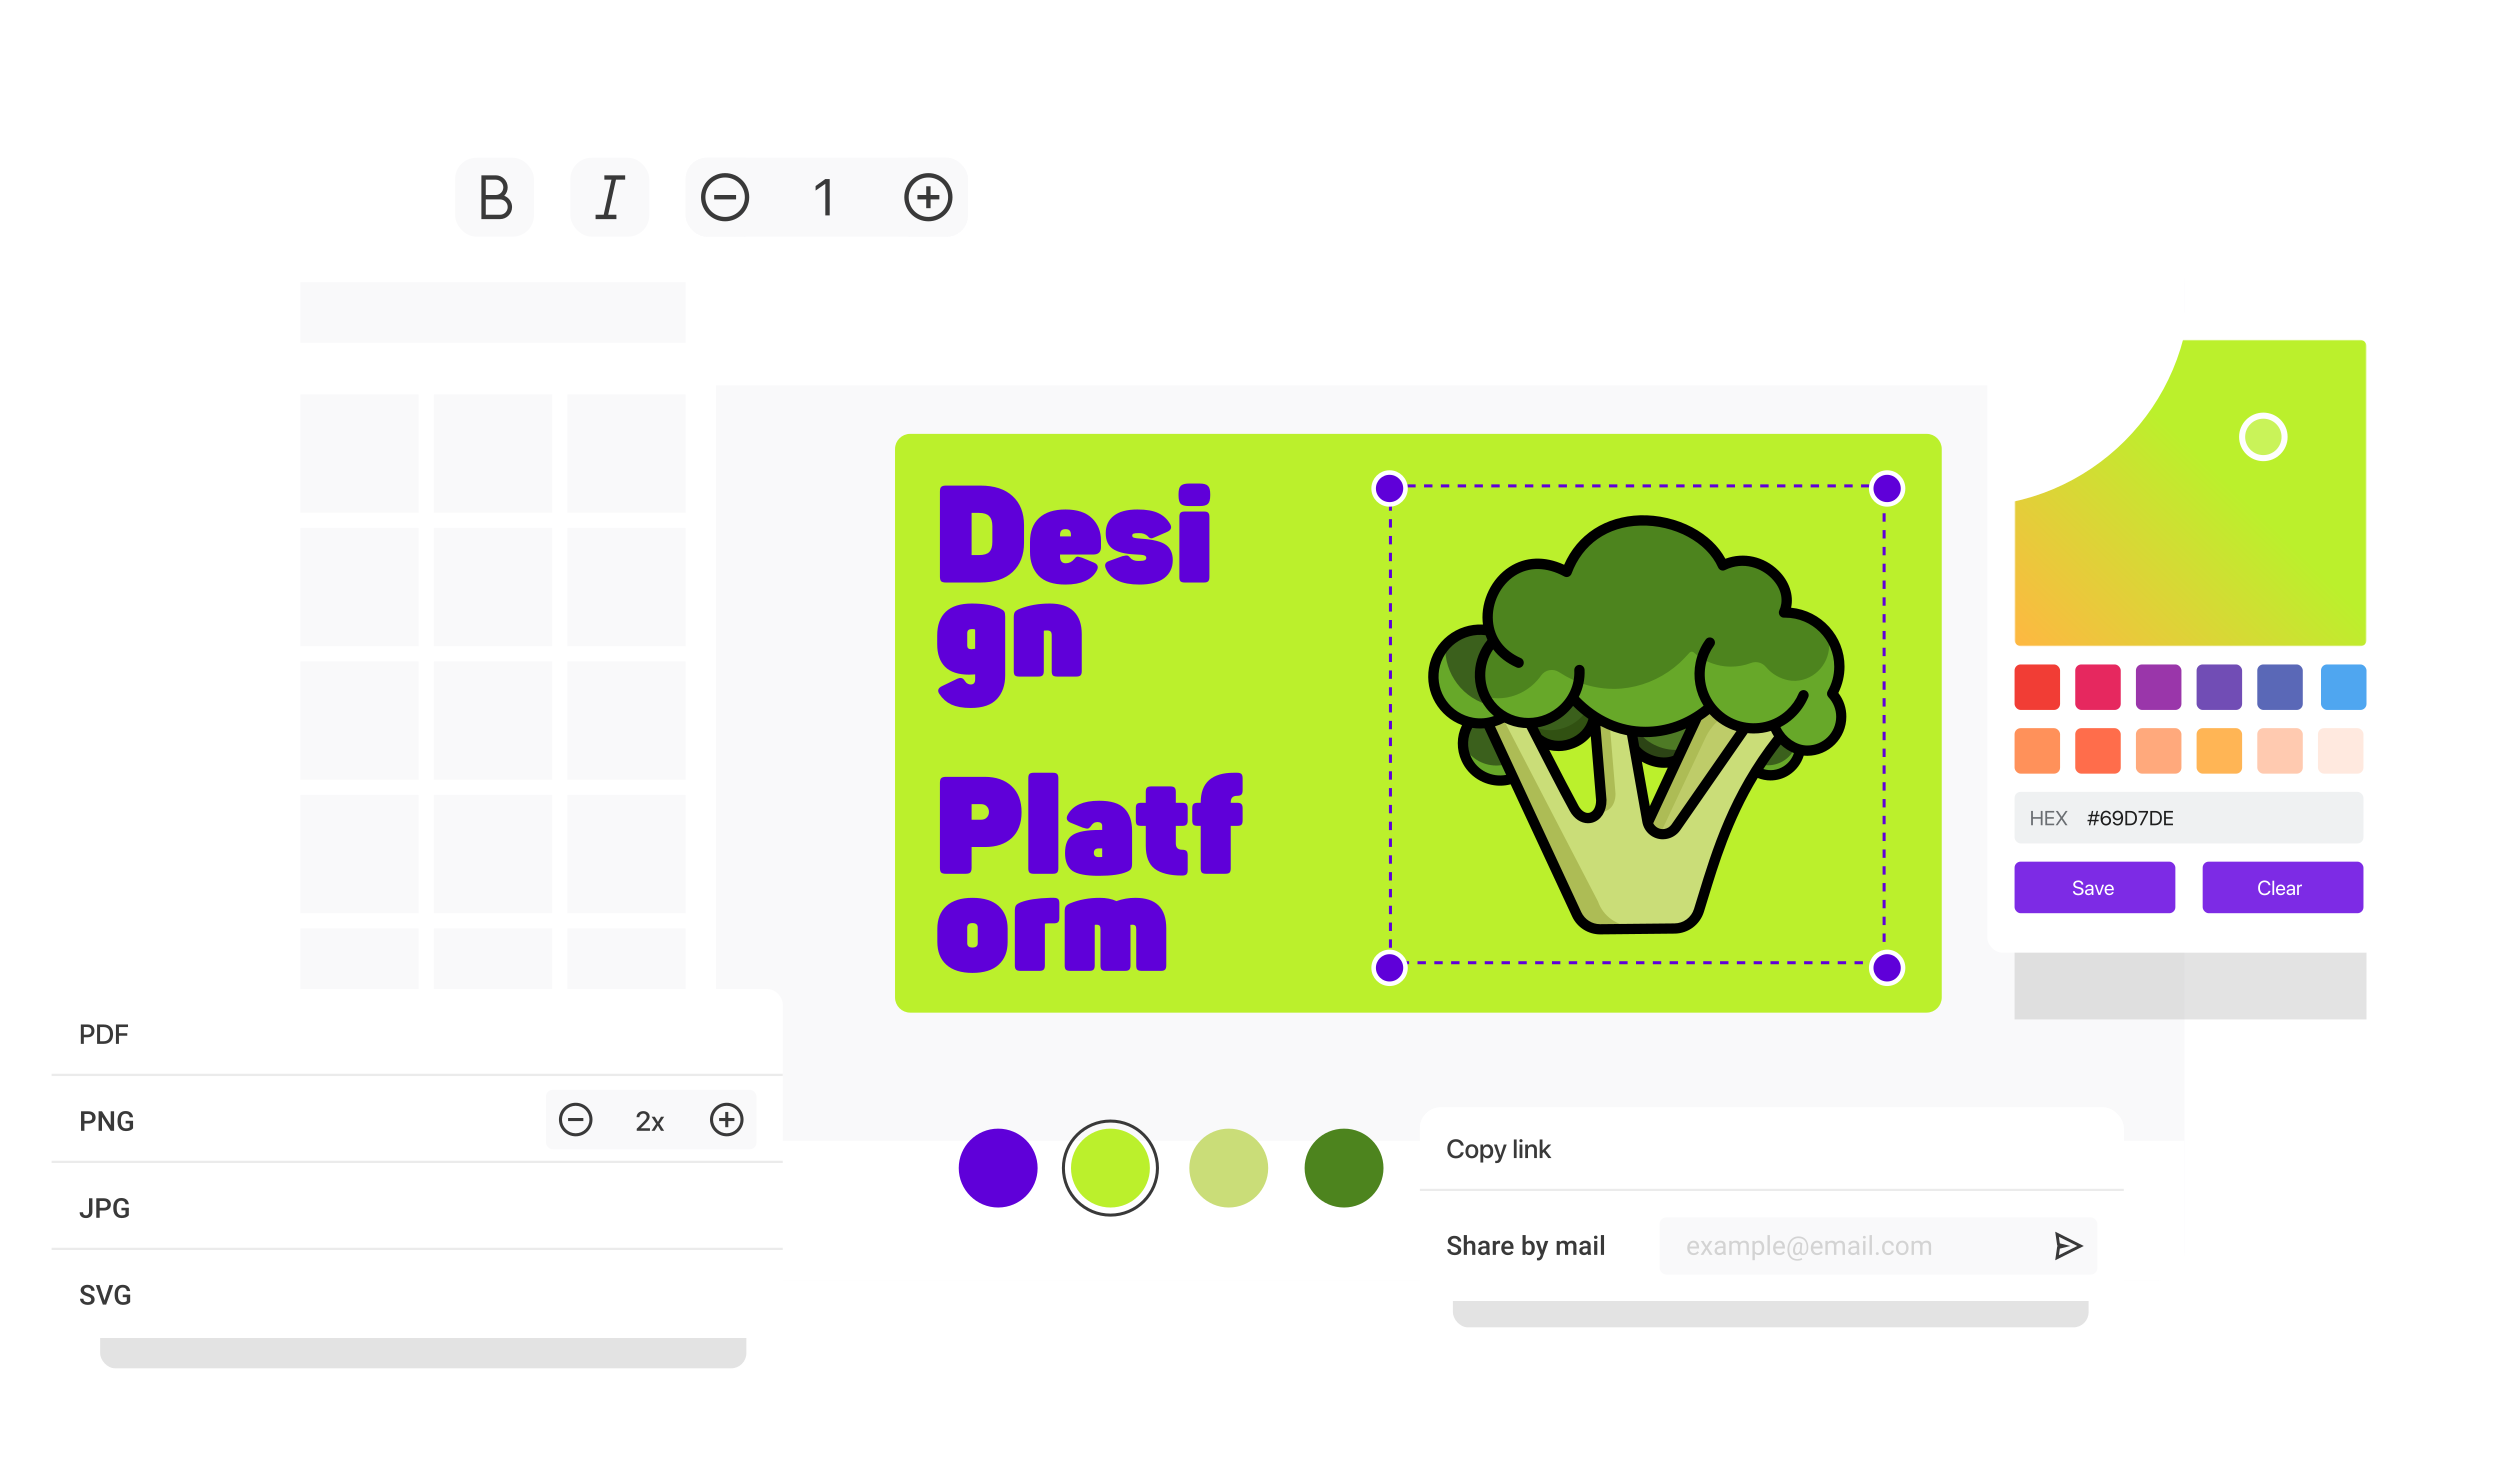 <svg width="824" height="484" viewBox="0 0 824 484" fill="none" xmlns="http://www.w3.org/2000/svg">
<g filter="url(#filter0_d)">
<rect x="89" y="70" width="631" height="338" rx="9" fill="#F9F9FA"/>
<rect x="88" y="67" width="148" height="341" fill="white"/>
<rect x="236" y="67" width="484" height="46" fill="white"/>
<rect x="236" y="362" width="484" height="46" fill="white"/>
</g>
<rect x="99" y="130" width="39" height="39" fill="#F9F9FA"/>
<rect x="99" y="174" width="39" height="39" fill="#F9F9FA"/>
<rect x="99" y="218" width="39" height="39" fill="#F9F9FA"/>
<rect x="99" y="262" width="39" height="39" fill="#F9F9FA"/>
<rect x="99" y="306" width="39" height="39" fill="#F9F9FA"/>
<rect x="99" y="350" width="39" height="39" fill="#F9F9FA"/>
<rect x="143" y="130" width="39" height="39" fill="#F9F9FA"/>
<rect x="99" y="93" width="127" height="20" fill="#F9F9FA"/>
<rect x="143" y="174" width="39" height="39" fill="#F9F9FA"/>
<rect x="143" y="218" width="39" height="39" fill="#F9F9FA"/>
<rect x="143" y="262" width="39" height="39" fill="#F9F9FA"/>
<rect x="143" y="306" width="39" height="39" fill="#F9F9FA"/>
<rect x="143" y="350" width="39" height="39" fill="#F9F9FA"/>
<rect x="187" y="130" width="39" height="39" fill="#F9F9FA"/>
<rect x="187" y="174" width="39" height="39" fill="#F9F9FA"/>
<rect x="187" y="218" width="39" height="39" fill="#F9F9FA"/>
<rect x="187" y="262" width="39" height="39" fill="#F9F9FA"/>
<rect x="187" y="306" width="39" height="39" fill="#F9F9FA"/>
<rect x="187" y="350" width="39" height="39" fill="#F9F9FA"/>
<g opacity="0.3" filter="url(#filter1_f)">
<rect x="33" y="364" width="213" height="87" rx="5" fill="#A0A0A0"/>
</g>
<g clip-path="url(#clip0)">
<rect x="17" y="326" width="241" height="115" fill="white"/>
<path d="M26.641 337.674V344.052H27.631V341.873H29.001C30.252 341.873 31.132 341.016 31.132 339.769C31.132 338.527 30.27 337.674 29.032 337.674H26.641ZM27.631 338.509H28.771C29.629 338.509 30.119 338.969 30.119 339.773C30.119 340.578 29.629 341.042 28.767 341.042H27.631V338.509Z" fill="#393939"/>
<path d="M31.998 337.674V344.052H34.248C36.148 344.052 37.267 342.868 37.267 340.852C37.267 338.841 36.144 337.674 34.248 337.674H31.998ZM32.988 338.527H34.155C35.503 338.527 36.255 339.358 36.255 340.861C36.255 342.368 35.508 343.195 34.155 343.195H32.988V338.527Z" fill="#393939"/>
<path d="M39.203 344.052V341.382H41.944V340.547H39.203V338.527H42.195V337.674H38.213V344.052H39.203Z" fill="#393939"/>
<path d="M27.825 370.328V372.72H26.707V366.284H29.169C29.888 366.284 30.458 366.471 30.88 366.845C31.304 367.219 31.516 367.714 31.516 368.33C31.516 368.961 31.308 369.452 30.893 369.802C30.48 370.153 29.901 370.328 29.156 370.328H27.825ZM27.825 369.431H29.169C29.567 369.431 29.87 369.338 30.08 369.152C30.289 368.964 30.393 368.693 30.393 368.339C30.393 367.991 30.287 367.714 30.075 367.508C29.863 367.299 29.571 367.191 29.2 367.185H27.825V369.431Z" fill="#393939"/>
<path d="M37.603 372.72H36.485L33.616 368.153V372.72H32.498V366.284H33.616L36.493 370.867V366.284H37.603V372.72Z" fill="#393939"/>
<path d="M43.858 371.884C43.625 372.188 43.302 372.418 42.889 372.574C42.477 372.73 42.008 372.808 41.484 372.808C40.945 372.808 40.467 372.686 40.052 372.441C39.636 372.197 39.315 371.847 39.088 371.394C38.864 370.937 38.748 370.405 38.739 369.798V369.294C38.739 368.321 38.972 367.563 39.437 367.017C39.903 366.469 40.553 366.195 41.387 366.195C42.103 366.195 42.671 366.372 43.093 366.726C43.514 367.079 43.768 367.589 43.853 368.255H42.757C42.633 367.48 42.184 367.093 41.409 367.093C40.908 367.093 40.526 367.274 40.264 367.636C40.005 367.996 39.87 368.525 39.862 369.223V369.718C39.862 370.414 40.008 370.954 40.299 371.34C40.594 371.724 41.002 371.915 41.524 371.915C42.095 371.915 42.502 371.785 42.744 371.526V370.266H41.418V369.418H43.858V371.884Z" fill="#393939"/>
<path d="M29.342 394.952H30.456V399.465C30.456 400.081 30.263 400.57 29.877 400.932C29.494 401.295 28.987 401.476 28.356 401.476C27.684 401.476 27.166 401.307 26.8 400.968C26.435 400.629 26.252 400.157 26.252 399.553H27.366C27.366 399.895 27.45 400.153 27.618 400.327C27.789 400.498 28.035 400.583 28.356 400.583C28.657 400.583 28.895 400.484 29.072 400.287C29.252 400.087 29.342 399.811 29.342 399.46V394.952Z" fill="#393939"/>
<path d="M32.856 398.996V401.388H31.738V394.952H34.2C34.919 394.952 35.489 395.139 35.91 395.513C36.334 395.887 36.547 396.382 36.547 396.998C36.547 397.629 36.339 398.12 35.923 398.47C35.511 398.821 34.932 398.996 34.186 398.996H32.856ZM32.856 398.099H34.2C34.597 398.099 34.901 398.006 35.11 397.82C35.319 397.632 35.424 397.361 35.424 397.007C35.424 396.659 35.318 396.382 35.106 396.176C34.894 395.967 34.602 395.859 34.23 395.853H32.856V398.099Z" fill="#393939"/>
<path d="M42.461 400.552C42.228 400.856 41.906 401.085 41.493 401.242C41.08 401.398 40.612 401.476 40.087 401.476C39.548 401.476 39.071 401.354 38.655 401.109C38.24 400.864 37.918 400.515 37.691 400.061C37.468 399.605 37.351 399.073 37.342 398.466V397.962C37.342 396.989 37.575 396.231 38.041 395.685C38.506 395.137 39.156 394.863 39.99 394.863C40.706 394.863 41.275 395.04 41.696 395.394C42.118 395.747 42.371 396.257 42.456 396.923H41.36C41.236 396.148 40.787 395.761 40.012 395.761C39.511 395.761 39.13 395.942 38.867 396.304C38.608 396.664 38.474 397.193 38.465 397.891V398.386C38.465 399.082 38.611 399.622 38.903 400.008C39.197 400.392 39.605 400.583 40.127 400.583C40.699 400.583 41.105 400.453 41.347 400.194V398.934H40.021V398.086H42.461V400.552Z" fill="#393939"/>
<path d="M30.07 428.343C30.07 428.06 29.97 427.842 29.769 427.689C29.572 427.536 29.214 427.381 28.695 427.225C28.177 427.069 27.764 426.895 27.457 426.703C26.871 426.335 26.578 425.855 26.578 425.262C26.578 424.744 26.788 424.316 27.21 423.98C27.634 423.645 28.184 423.477 28.859 423.477C29.307 423.477 29.706 423.559 30.056 423.724C30.407 423.889 30.683 424.125 30.883 424.431C31.084 424.735 31.184 425.072 31.184 425.444H30.07C30.07 425.108 29.964 424.845 29.752 424.657C29.542 424.465 29.242 424.369 28.85 424.369C28.484 424.369 28.2 424.448 27.997 424.604C27.796 424.76 27.696 424.978 27.696 425.258C27.696 425.494 27.805 425.691 28.023 425.85C28.241 426.006 28.601 426.16 29.102 426.31C29.603 426.457 30.005 426.627 30.308 426.818C30.612 427.007 30.834 427.225 30.976 427.472C31.117 427.717 31.188 428.004 31.188 428.334C31.188 428.871 30.982 429.298 30.569 429.616C30.16 429.932 29.603 430.089 28.898 430.089C28.433 430.089 28.004 430.004 27.612 429.833C27.223 429.659 26.92 429.42 26.702 429.117C26.486 428.813 26.379 428.46 26.379 428.056H27.497C27.497 428.421 27.618 428.704 27.86 428.905C28.101 429.105 28.448 429.205 28.898 429.205C29.287 429.205 29.579 429.127 29.774 428.971C29.971 428.812 30.07 428.603 30.07 428.343Z" fill="#393939"/>
<path d="M34.437 428.6L36.072 423.565H37.301L34.985 430.001H33.902L31.595 423.565H32.819L34.437 428.6Z" fill="#393939"/>
<path d="M42.902 429.165C42.669 429.469 42.346 429.699 41.934 429.855C41.521 430.011 41.053 430.089 40.528 430.089C39.989 430.089 39.511 429.967 39.096 429.722C38.68 429.478 38.359 429.129 38.132 428.675C37.908 428.218 37.792 427.686 37.783 427.079V426.575C37.783 425.603 38.016 424.844 38.481 424.299C38.947 423.751 39.597 423.477 40.431 423.477C41.147 423.477 41.716 423.653 42.137 424.007C42.558 424.361 42.812 424.87 42.897 425.536H41.801C41.677 424.761 41.228 424.374 40.453 424.374C39.952 424.374 39.57 424.555 39.308 424.918C39.049 425.277 38.915 425.806 38.906 426.504V426.999C38.906 427.695 39.052 428.236 39.343 428.622C39.638 429.005 40.046 429.196 40.568 429.196C41.139 429.196 41.546 429.067 41.788 428.807V427.548H40.462V426.699H42.902V429.165Z" fill="#393939"/>
<line x1="17" y1="354.289" x2="258.404" y2="354.289" stroke="#EBEBEB" stroke-width="0.754"/>
<line x1="17" y1="382.957" x2="258.404" y2="382.957" stroke="#EBEBEB" stroke-width="0.754"/>
<line x1="17" y1="411.623" x2="258.404" y2="411.623" stroke="#EBEBEB" stroke-width="0.754"/>
<rect x="179.947" y="359.193" width="69.403" height="19.614" rx="2.263" fill="#F9F9FA"/>
<path d="M209.811 368.219H210.748C210.748 367.538 211.3 367.038 212.03 367.038C212.706 367.038 213.148 367.498 213.148 368.086C213.148 368.586 212.953 368.913 212.113 369.77L209.864 372.038V372.718H214.226V371.883H211.19V371.861L212.639 370.407C213.78 369.266 214.125 368.758 214.125 368.024C214.125 367.021 213.28 366.221 212.03 366.221C210.748 366.221 209.811 367.061 209.811 368.219Z" fill="#393939"/>
<path d="M216.825 371.008L217.851 372.718H218.903L217.396 370.367L218.921 368.068H217.869L216.865 369.752H216.848L215.831 368.068H214.761L216.273 370.398L214.739 372.718H215.773L216.803 371.008H216.825Z" fill="#393939"/>
<path fill-rule="evenodd" clip-rule="evenodd" d="M239.544 374.533C236.489 374.533 234.012 372.056 234.012 369.001C234.012 365.946 236.489 363.469 239.544 363.469C242.599 363.469 245.076 365.946 245.076 369.001C245.076 372.056 242.599 374.533 239.544 374.533ZM239.544 373.528C242.044 373.528 244.071 371.501 244.071 369.001C244.071 366.502 242.044 364.475 239.544 364.475C237.045 364.475 235.018 366.502 235.018 369.001C235.018 371.501 237.045 373.528 239.544 373.528ZM242.058 368.498H240.046V366.486H239.04V368.498H237.029V369.503H239.04V371.515H240.046V369.503H242.058V368.498Z" fill="#393939"/>
<path fill-rule="evenodd" clip-rule="evenodd" d="M189.755 374.533C186.699 374.533 184.223 372.056 184.223 369.001C184.223 365.946 186.699 363.469 189.755 363.469C192.81 363.469 195.287 365.946 195.287 369.001C195.287 372.056 192.81 374.533 189.755 374.533ZM189.755 373.528C192.255 373.528 194.282 371.501 194.282 369.001C194.282 366.502 192.255 364.475 189.755 364.475C187.255 364.475 185.229 366.502 185.229 369.001C185.229 371.501 187.255 373.528 189.755 373.528ZM187.24 368.497V369.503H192.269V368.497H187.24Z" fill="#393939"/>
</g>
<g opacity="0.3" filter="url(#filter2_f)">
<rect x="149" y="44" width="171" height="36" fill="#A0A0A0"/>
</g>
<g clip-path="url(#clip1)">
<rect x="138" y="40" width="193" height="50" rx="9" fill="white"/>
<rect x="138" y="40" width="193" height="50" rx="22" fill="white"/>
<rect x="226" y="52" width="93" height="26" rx="7" fill="#F9F9FA"/>
<path d="M272.026 70.999H273.471V59.022H272.01L268.822 61.312V62.815L271.993 60.607H272.026V70.999Z" fill="#393939"/>
<rect x="150" y="52" width="26" height="26" rx="7" fill="#F9F9FA"/>
<path fill-rule="evenodd" clip-rule="evenodd" d="M166.201 64.531C167.707 65.095 168.779 66.548 168.779 68.251C168.779 70.445 167.001 72.224 164.807 72.224H158.668V57.779H163.362C165.556 57.779 167.335 59.558 167.335 61.752C167.335 62.833 166.902 63.814 166.201 64.531ZM163.362 64.279C164.758 64.279 165.89 63.148 165.89 61.752C165.89 60.355 164.758 59.224 163.362 59.224H160.112V64.279H163.362ZM160.112 70.779V65.724H164.807C166.203 65.724 167.335 66.856 167.335 68.251C167.335 69.648 166.203 70.779 164.807 70.779H160.112Z" fill="#393939"/>
<rect x="188" y="52" width="26" height="26" rx="7" fill="#F9F9FA"/>
<path d="M203.025 59.224L200.457 70.779H203.168V72.224H196.307V70.779H198.977L201.545 59.224H199.196V57.779H206.057V59.224H203.025Z" fill="#393939"/>
<rect x="293" y="52" width="26" height="26" rx="7" fill="#F9F9FA"/>
<path fill-rule="evenodd" clip-rule="evenodd" d="M306.001 72.945C301.613 72.945 298.057 69.389 298.057 65.001C298.057 60.614 301.613 57.057 306.001 57.057C310.389 57.057 313.946 60.614 313.946 65.001C313.946 69.389 310.389 72.945 306.001 72.945ZM306.001 71.501C309.591 71.501 312.501 68.591 312.501 65.001C312.501 61.411 309.591 58.501 306.001 58.501C302.411 58.501 299.501 61.411 299.501 65.001C299.501 68.591 302.411 71.501 306.001 71.501ZM309.612 64.279H306.723V61.39H305.279V64.279H302.39V65.723H305.279V68.612H306.723V65.723H309.612V64.279Z" fill="#393939"/>
<rect x="226" y="52" width="26" height="26" rx="7" fill="#F9F9FA"/>
<path fill-rule="evenodd" clip-rule="evenodd" d="M239.001 72.945C234.613 72.945 231.057 69.389 231.057 65.001C231.057 60.614 234.613 57.057 239.001 57.057C243.389 57.057 246.946 60.614 246.946 65.001C246.946 69.389 243.389 72.945 239.001 72.945ZM239.001 71.501C242.591 71.501 245.501 68.591 245.501 65.001C245.501 61.411 242.591 58.501 239.001 58.501C235.411 58.501 232.501 61.411 232.501 65.001C232.501 68.591 235.411 71.501 239.001 71.501ZM235.39 64.279V65.723H242.612V64.279H235.39Z" fill="#393939"/>
</g>
<g opacity="0.3" filter="url(#filter3_f)">
<rect x="664" y="121" width="116" height="215" fill="#A0A0A0"/>
</g>
<rect x="655" y="103" width="134" height="211" rx="5" fill="white"/>
<mask id="mask0" mask-type="alpha" maskUnits="userSpaceOnUse" x="664" y="112" width="116" height="101">
<rect x="664" y="112" width="116" height="101" fill="url(#paint0_linear)"/>
</mask>
<g mask="url(#mask0)">
<rect x="664" y="112" width="116" height="101" rx="2" fill="url(#paint1_linear)"/>
<g filter="url(#filter4_f)">
<circle cx="648" cy="93" r="74" fill="white"/>
</g>
</g>
<rect x="664" y="219" width="15" height="15" rx="2" fill="#F13D35"/>
<rect x="684" y="219" width="15" height="15" rx="2" fill="#E6285F"/>
<rect x="704" y="219" width="15" height="15" rx="2" fill="#9A36AA"/>
<rect x="724" y="219" width="15" height="15" rx="2" fill="#714DB5"/>
<rect x="744" y="219" width="15" height="15" rx="2" fill="#5A68B7"/>
<rect x="765" y="219" width="15" height="15" rx="2" fill="#4FA6F0"/>
<rect x="664" y="240" width="15" height="15" rx="2" fill="#FF915A"/>
<rect x="684" y="240" width="15" height="15" rx="2" fill="#FF6D4B"/>
<rect x="704" y="240" width="15" height="15" rx="2" fill="#FFA97C"/>
<rect x="724" y="240" width="15" height="15" rx="2" fill="#FFB555"/>
<rect x="744" y="240" width="15" height="15" rx="2" fill="#FFCAB0"/>
<rect x="764" y="240" width="15" height="15" rx="2" fill="#FFE9DF"/>
<rect x="664" y="261" width="115" height="17" rx="2" fill="#EFF1F2"/>
<path d="M690.061 272H690.529L690.797 270.681H691.654L691.746 270.21H690.892L691.137 269.019H691.958L692.05 268.552H691.235L691.497 267.279H691.029L690.764 268.552H689.675L689.93 267.279H689.466L689.201 268.552H688.393L688.298 269.019H689.106L688.867 270.21H688.092L688 270.681H688.766L688.501 272H688.965L689.233 270.681H690.329L690.061 272ZM689.325 270.22L689.57 269.013H690.673L690.427 270.22H689.325Z" fill="#1E1E1E"/>
<path d="M694.141 272.082C695.109 272.082 695.812 271.401 695.812 270.469C695.812 269.572 695.145 268.908 694.245 268.908C693.604 268.908 693.12 269.248 692.927 269.674H692.917C692.937 268.418 693.385 267.717 694.173 267.717C694.657 267.717 695.011 267.963 695.148 268.388H695.747C695.6 267.665 694.981 267.197 694.18 267.197C693.025 267.197 692.348 268.13 692.348 269.72C692.348 271.476 693.27 272.082 694.141 272.082ZM694.134 271.558C693.529 271.558 693.058 271.077 693.058 270.472C693.058 269.87 693.519 269.425 694.144 269.425C694.769 269.425 695.214 269.87 695.214 270.488C695.214 271.084 694.736 271.558 694.134 271.558Z" fill="#1E1E1E"/>
<path d="M697.945 272.078C699.1 272.078 699.774 271.149 699.774 269.559C699.774 267.77 698.825 267.197 697.981 267.197C697.013 267.197 696.31 267.878 696.31 268.81C696.31 269.706 696.977 270.371 697.877 270.371C698.479 270.371 698.995 270.066 699.195 269.599H699.205C699.188 270.852 698.753 271.565 697.952 271.565C697.461 271.565 697.091 271.339 696.961 270.904H696.362C696.499 271.614 697.131 272.078 697.945 272.078ZM697.978 269.854C697.36 269.854 696.905 269.406 696.905 268.79C696.905 268.198 697.383 267.727 697.988 267.727C698.596 267.727 699.067 268.202 699.067 268.807C699.067 269.409 698.603 269.854 697.978 269.854Z" fill="#1E1E1E"/>
<path d="M700.53 267.279V272H702.116C703.52 272 704.344 271.126 704.344 269.638C704.344 268.153 703.517 267.279 702.116 267.279H700.53ZM701.119 267.809H702.077C703.15 267.809 703.742 268.463 703.742 269.644C703.742 270.816 703.147 271.47 702.077 271.47H701.119V267.809Z" fill="#1E1E1E"/>
<path d="M705.273 272H705.892L707.992 267.825V267.279H704.868V267.802H707.41V267.816L705.273 272Z" fill="#1E1E1E"/>
<path d="M708.741 267.279V272H710.328C711.731 272 712.556 271.126 712.556 269.638C712.556 268.153 711.728 267.279 710.328 267.279H708.741ZM709.33 267.809H710.289C711.362 267.809 711.954 268.463 711.954 269.644C711.954 270.816 711.358 271.47 710.289 271.47H709.33V267.809Z" fill="#1E1E1E"/>
<path d="M716.213 271.47H713.877V269.847H716.092V269.324H713.877V267.809H716.213V267.279H713.289V272H716.213V271.47Z" fill="#1E1E1E"/>
<path d="M673.226 272V267.279H672.637V269.321H670.046V267.279H669.457V272H670.046V269.851H672.637V272H673.226Z" fill="#6A6E72"/>
<path d="M677.067 271.47H674.731V269.847H676.945V269.324H674.731V267.809H677.067V267.279H674.142V272H677.067V271.47Z" fill="#6A6E72"/>
<path d="M677.534 272H678.202L679.474 270.119H679.497L680.75 272H681.457L679.864 269.661V269.641L681.493 267.279H680.822L679.546 269.177H679.523L678.264 267.279H677.554L679.141 269.612V269.635L677.534 272Z" fill="#6A6E72"/>
<rect x="664" y="284" width="53" height="17" rx="2" fill="#7D2BE5"/>
<path d="M683.229 293.734C683.284 294.549 683.971 295.079 685.002 295.079C686.058 295.079 686.745 294.533 686.745 293.659C686.745 292.992 686.356 292.599 685.371 292.383L684.848 292.269C684.203 292.128 683.952 291.873 683.952 291.5C683.952 291.019 684.406 290.731 684.995 290.731C685.61 290.731 686.019 291.048 686.071 291.565H686.66C686.634 290.764 685.954 290.201 685.011 290.201C684.033 290.201 683.346 290.748 683.346 291.526C683.346 292.197 683.755 292.625 684.701 292.831L685.224 292.946C685.878 293.09 686.14 293.352 686.14 293.747C686.14 294.212 685.676 294.549 685.034 294.549C684.357 294.549 683.886 294.241 683.817 293.734H683.229Z" fill="white"/>
<path d="M688.342 295.059C688.8 295.059 689.232 294.804 689.435 294.415H689.448V295H689.987V292.648C689.987 291.971 689.484 291.539 688.685 291.539C687.881 291.539 687.377 291.991 687.337 292.58H687.887C687.959 292.246 688.234 292.04 688.672 292.04C689.143 292.04 689.418 292.288 689.418 292.704V292.988L688.443 293.044C687.658 293.09 687.21 293.456 687.21 294.039C687.21 294.65 687.665 295.059 688.342 295.059ZM688.469 294.575C688.06 294.575 687.789 294.362 687.789 294.039C687.789 293.718 688.051 293.515 688.509 293.486L689.418 293.43V293.708C689.418 294.199 689.006 294.575 688.469 294.575Z" fill="white"/>
<path d="M693.501 291.598H692.909L691.967 294.395H691.954L691.015 291.598H690.416L691.669 295H692.251L693.501 291.598Z" fill="white"/>
<path d="M696.108 294.026C696.013 294.346 695.696 294.565 695.264 294.565C694.653 294.565 694.27 294.137 694.27 293.486V293.453H696.71V293.237C696.71 292.207 696.144 291.539 695.225 291.539C694.286 291.539 693.684 292.256 693.684 293.312C693.684 294.382 694.276 295.059 695.251 295.059C695.994 295.059 696.57 294.621 696.668 294.026H696.108ZM695.215 292.033C695.752 292.033 696.108 292.439 696.121 293.008H694.273C694.309 292.442 694.682 292.033 695.215 292.033Z" fill="white"/>
<rect x="726" y="284" width="53" height="17" rx="2" fill="#7D2BE5"/>
<path d="M746.402 295.079C747.445 295.079 748.146 294.559 748.361 293.626H747.766C747.596 294.202 747.099 294.536 746.405 294.536C745.473 294.536 744.881 293.797 744.881 292.638C744.881 291.49 745.479 290.744 746.402 290.744C747.076 290.744 747.616 291.15 747.766 291.768H748.361C748.211 290.826 747.429 290.201 746.402 290.201C745.11 290.201 744.275 291.156 744.275 292.638C744.275 294.133 745.1 295.079 746.402 295.079Z" fill="white"/>
<path d="M748.999 295H749.569V290.28H748.999V295Z" fill="white"/>
<path d="M752.595 294.026C752.5 294.346 752.183 294.565 751.751 294.565C751.139 294.565 750.756 294.137 750.756 293.486V293.453H753.197V293.237C753.197 292.207 752.631 291.539 751.711 291.539C750.773 291.539 750.171 292.256 750.171 293.312C750.171 294.382 750.763 295.059 751.738 295.059C752.48 295.059 753.056 294.621 753.154 294.026H752.595ZM751.702 292.033C752.238 292.033 752.595 292.439 752.608 293.008H750.759C750.795 292.442 751.168 292.033 751.702 292.033Z" fill="white"/>
<path d="M754.767 295.059C755.225 295.059 755.657 294.804 755.86 294.415H755.873V295H756.413V292.648C756.413 291.971 755.909 291.539 755.111 291.539C754.306 291.539 753.802 291.991 753.763 292.58H754.312C754.384 292.246 754.659 292.04 755.097 292.04C755.569 292.04 755.843 292.288 755.843 292.704V292.988L754.868 293.044C754.083 293.09 753.635 293.456 753.635 294.039C753.635 294.65 754.09 295.059 754.767 295.059ZM754.895 294.575C754.486 294.575 754.214 294.362 754.214 294.039C754.214 293.718 754.476 293.515 754.934 293.486L755.843 293.43V293.708C755.843 294.199 755.431 294.575 754.895 294.575Z" fill="white"/>
<path d="M757.136 295H757.705V292.881C757.705 292.4 757.993 292.082 758.434 292.082C758.572 292.082 758.693 292.099 758.739 292.115V291.562C758.693 291.556 758.608 291.539 758.51 291.539C758.11 291.539 757.796 291.778 757.685 292.154H757.672V291.598H757.136V295Z" fill="white"/>
<g opacity="0.3" filter="url(#filter5_f)">
<rect x="478.875" y="387.475" width="209.525" height="50.025" rx="5" fill="#A0A0A0"/>
</g>
<g clip-path="url(#clip2)">
<rect x="468" y="365" width="232" height="63.8" rx="6.897" fill="white"/>
<rect x="468" y="365" width="232" height="63.8" fill="white"/>
<path d="M479.853 381.802C481.263 381.802 482.223 381.058 482.457 379.792H481.51C481.318 380.531 480.711 380.969 479.857 380.969C478.731 380.969 478.018 380.064 478.018 378.633C478.018 377.214 478.74 376.3 479.853 376.3C480.685 376.3 481.34 376.814 481.51 377.6H482.453C482.291 376.322 481.242 375.468 479.853 375.468C478.141 375.468 477.045 376.691 477.045 378.633C477.045 380.587 478.132 381.802 479.853 381.802Z" fill="#393939"/>
<path d="M485.125 381.785C486.403 381.785 487.244 380.905 487.244 379.465C487.244 378.029 486.399 377.15 485.125 377.15C483.85 377.15 483.005 378.029 483.005 379.465C483.005 380.905 483.846 381.785 485.125 381.785ZM485.125 381.029C484.407 381.029 483.94 380.459 483.94 379.465C483.94 378.475 484.407 377.906 485.125 377.906C485.843 377.906 486.31 378.475 486.31 379.465C486.31 380.459 485.847 381.029 485.125 381.029Z" fill="#393939"/>
<path d="M490.282 377.159C489.636 377.159 489.122 377.486 488.859 378H488.842V377.231H487.954V383.178H488.871V380.965H488.893C489.148 381.462 489.657 381.776 490.299 381.776C491.42 381.776 492.164 380.88 492.164 379.465C492.164 378.051 491.416 377.159 490.282 377.159ZM490.04 380.999C489.335 380.999 488.867 380.396 488.867 379.465C488.867 378.543 489.339 377.932 490.04 377.932C490.766 377.932 491.221 378.531 491.221 379.465C491.221 380.404 490.766 380.999 490.04 380.999Z" fill="#393939"/>
<path d="M493.2 383.365C494.126 383.365 494.568 383.017 494.95 381.933L496.624 377.231H495.656L494.526 380.867H494.509L493.379 377.231H492.385L493.999 381.704C493.999 381.708 493.918 381.972 493.918 381.98C493.778 382.439 493.549 382.617 493.124 382.617C493.047 382.617 492.894 382.617 492.826 382.6V383.344C492.894 383.356 493.124 383.365 493.2 383.365Z" fill="#393939"/>
<path d="M498.965 381.7H499.882V375.57H498.965V381.7Z" fill="#393939"/>
<path d="M501.314 376.509C501.607 376.509 501.841 376.271 501.841 375.982C501.841 375.689 501.607 375.455 501.314 375.455C501.021 375.455 500.783 375.689 500.783 375.982C500.783 376.271 501.021 376.509 501.314 376.509ZM500.855 381.7H501.773V377.231H500.855V381.7Z" fill="#393939"/>
<path d="M502.712 381.7H503.629V379.096C503.629 378.403 504.046 377.944 504.691 377.944C505.328 377.944 505.643 378.314 505.643 378.985V381.7H506.565V378.807C506.565 377.783 506 377.154 505.014 377.154C504.326 377.154 503.85 377.469 503.608 377.978H503.587V377.231H502.712V381.7Z" fill="#393939"/>
<path d="M508.413 379.147H508.404V375.57H507.486V381.7H508.404V380.094L508.786 379.716L510.303 381.7H511.369L509.445 379.155L511.297 377.231H510.218L508.413 379.147Z" fill="#393939"/>
<path d="M480.561 412.006C480.561 411.734 480.465 411.525 480.272 411.377C480.082 411.23 479.738 411.082 479.24 410.931C478.741 410.781 478.345 410.614 478.05 410.43C477.487 410.076 477.205 409.615 477.205 409.045C477.205 408.547 477.407 408.136 477.812 407.813C478.22 407.491 478.748 407.329 479.397 407.329C479.827 407.329 480.211 407.408 480.548 407.567C480.885 407.726 481.15 407.952 481.342 408.247C481.535 408.538 481.631 408.863 481.631 409.219H480.561C480.561 408.897 480.459 408.645 480.255 408.463C480.054 408.279 479.765 408.187 479.388 408.187C479.037 408.187 478.764 408.262 478.568 408.412C478.376 408.562 478.28 408.772 478.28 409.041C478.28 409.268 478.384 409.457 478.594 409.61C478.804 409.76 479.149 409.908 479.63 410.052C480.112 410.194 480.498 410.357 480.79 410.541C481.082 410.722 481.296 410.931 481.432 411.169C481.568 411.404 481.636 411.681 481.636 411.998C481.636 412.513 481.437 412.924 481.041 413.23C480.647 413.533 480.112 413.684 479.435 413.684C478.988 413.684 478.576 413.602 478.199 413.438C477.825 413.271 477.533 413.041 477.324 412.75C477.117 412.458 477.014 412.118 477.014 411.73H478.088C478.088 412.081 478.205 412.353 478.437 412.546C478.669 412.738 479.002 412.835 479.435 412.835C479.809 412.835 480.089 412.76 480.276 412.609C480.466 412.456 480.561 412.255 480.561 412.006Z" fill="#393939"/>
<path d="M483.496 409.504C483.833 409.113 484.259 408.918 484.775 408.918C485.755 408.918 486.252 409.477 486.266 410.596V413.599H485.234V410.634C485.234 410.317 485.164 410.093 485.025 409.963C484.89 409.83 484.688 409.763 484.422 409.763C484.009 409.763 483.7 409.947 483.496 410.315V413.599H482.464V407.074H483.496V409.504Z" fill="#393939"/>
<path d="M490.059 413.599C490.014 413.511 489.974 413.368 489.94 413.17C489.612 413.513 489.21 413.684 488.734 413.684C488.272 413.684 487.896 413.552 487.604 413.289C487.312 413.026 487.167 412.7 487.167 412.312C487.167 411.822 487.348 411.447 487.71 411.186C488.076 410.923 488.597 410.791 489.274 410.791H489.906V410.49C489.906 410.252 489.84 410.062 489.707 409.92C489.574 409.776 489.371 409.704 489.099 409.704C488.864 409.704 488.672 409.763 488.522 409.882C488.372 409.998 488.296 410.147 488.296 410.328H487.264C487.264 410.076 487.348 409.841 487.515 409.623C487.682 409.402 487.908 409.229 488.195 409.105C488.483 408.98 488.805 408.918 489.159 408.918C489.697 408.918 490.126 409.054 490.446 409.326C490.766 409.595 490.93 409.974 490.939 410.464V412.537C490.939 412.951 490.997 413.281 491.113 413.527V413.599H490.059ZM488.925 412.856C489.129 412.856 489.32 412.806 489.499 412.707C489.68 412.608 489.816 412.475 489.906 412.308V411.441H489.35C488.968 411.441 488.68 411.508 488.488 411.641C488.295 411.774 488.199 411.962 488.199 412.206C488.199 412.404 488.264 412.563 488.394 412.682C488.527 412.798 488.704 412.856 488.925 412.856Z" fill="#393939"/>
<path d="M494.426 409.946C494.29 409.923 494.15 409.912 494.006 409.912C493.533 409.912 493.214 410.093 493.05 410.456V413.599H492.018V409.003H493.003L493.029 409.517C493.278 409.118 493.624 408.918 494.065 408.918C494.213 408.918 494.334 408.938 494.431 408.977L494.426 409.946Z" fill="#393939"/>
<path d="M497.018 413.684C496.364 413.684 495.833 413.479 495.425 413.068C495.02 412.655 494.817 412.105 494.817 411.42V411.293C494.817 410.834 494.905 410.425 495.081 410.065C495.259 409.702 495.508 409.421 495.828 409.219C496.148 409.018 496.505 408.918 496.899 408.918C497.525 408.918 498.008 409.118 498.347 409.517C498.69 409.916 498.861 410.481 498.861 411.212V411.628H495.858C495.889 412.008 496.015 412.308 496.236 412.529C496.46 412.75 496.74 412.86 497.077 412.86C497.55 412.86 497.935 412.669 498.233 412.287L498.789 412.818C498.605 413.092 498.359 413.306 498.05 413.459C497.744 413.609 497.4 413.684 497.018 413.684ZM496.895 409.746C496.611 409.746 496.382 409.845 496.206 410.044C496.034 410.242 495.923 410.518 495.875 410.872H497.842V410.796C497.819 410.45 497.727 410.189 497.566 410.014C497.404 409.835 497.181 409.746 496.895 409.746Z" fill="#393939"/>
<path d="M505.866 411.348C505.866 412.061 505.706 412.629 505.386 413.051C505.069 413.473 504.632 413.684 504.074 413.684C503.536 413.684 503.117 413.49 502.816 413.102L502.765 413.599H501.831V407.074H502.863V409.445C503.16 409.093 503.561 408.918 504.065 408.918C504.626 408.918 505.066 409.126 505.386 409.542C505.706 409.959 505.866 410.541 505.866 411.288V411.348ZM504.834 411.259C504.834 410.76 504.746 410.386 504.571 410.137C504.395 409.888 504.14 409.763 503.806 409.763C503.359 409.763 503.044 409.959 502.863 410.349V412.244C503.047 412.643 503.364 412.843 503.815 412.843C504.137 412.843 504.387 412.723 504.562 412.482C504.738 412.241 504.828 411.877 504.834 411.39V411.259Z" fill="#393939"/>
<path d="M508.292 412.121L509.227 409.003H510.327L508.5 414.296C508.22 415.069 507.744 415.456 507.073 415.456C506.923 415.456 506.757 415.43 506.576 415.379V414.581L506.771 414.593C507.032 414.593 507.227 414.545 507.357 414.449C507.491 414.355 507.595 414.197 507.672 413.973L507.821 413.578L506.206 409.003H507.319L508.292 412.121Z" fill="#393939"/>
<path d="M514.061 409.003L514.091 409.483C514.413 409.106 514.855 408.918 515.416 408.918C516.031 408.918 516.451 409.153 516.678 409.623C517.012 409.153 517.482 408.918 518.088 408.918C518.595 408.918 518.972 409.058 519.218 409.338C519.467 409.619 519.595 410.032 519.6 410.579V413.599H518.568V410.609C518.568 410.317 518.504 410.103 518.377 409.967C518.249 409.831 518.038 409.763 517.744 409.763C517.509 409.763 517.316 409.827 517.166 409.954C517.019 410.079 516.916 410.243 516.856 410.447L516.86 413.599H515.828V410.575C515.814 410.034 515.538 409.763 515 409.763C514.586 409.763 514.293 409.932 514.12 410.269V413.599H513.088V409.003H514.061Z" fill="#393939"/>
<path d="M523.407 413.599C523.361 413.511 523.322 413.368 523.288 413.17C522.959 413.513 522.557 413.684 522.081 413.684C521.62 413.684 521.243 413.552 520.951 413.289C520.66 413.026 520.514 412.7 520.514 412.312C520.514 411.822 520.695 411.447 521.057 411.186C521.423 410.923 521.944 410.791 522.621 410.791H523.254V410.49C523.254 410.252 523.187 410.062 523.054 409.92C522.921 409.776 522.718 409.704 522.447 409.704C522.211 409.704 522.019 409.763 521.869 409.882C521.719 409.998 521.644 410.147 521.644 410.328H520.611C520.611 410.076 520.695 409.841 520.862 409.623C521.029 409.402 521.256 409.229 521.542 409.105C521.831 408.98 522.152 408.918 522.506 408.918C523.044 408.918 523.473 409.054 523.793 409.326C524.113 409.595 524.277 409.974 524.286 410.464V412.537C524.286 412.951 524.344 413.281 524.46 413.527V413.599H523.407ZM522.272 412.856C522.476 412.856 522.667 412.806 522.846 412.707C523.027 412.608 523.163 412.475 523.254 412.308V411.441H522.697C522.315 411.441 522.027 411.508 521.835 411.641C521.642 411.774 521.546 411.962 521.546 412.206C521.546 412.404 521.611 412.563 521.741 412.682C521.874 412.798 522.051 412.856 522.272 412.856Z" fill="#393939"/>
<path d="M526.465 413.599H525.433V409.003H526.465V413.599ZM525.369 407.809C525.369 407.651 525.419 407.519 525.518 407.414C525.62 407.309 525.764 407.257 525.951 407.257C526.138 407.257 526.283 407.309 526.384 407.414C526.486 407.519 526.537 407.651 526.537 407.809C526.537 407.965 526.486 408.095 526.384 408.2C526.283 408.302 526.138 408.353 525.951 408.353C525.764 408.353 525.62 408.302 525.518 408.2C525.419 408.095 525.369 407.965 525.369 407.809Z" fill="#393939"/>
<path d="M528.691 413.599H527.659V407.074H528.691V413.599Z" fill="#393939"/>
<line x1="468" y1="392.188" x2="700" y2="392.188" stroke="#EBEBEB" stroke-width="0.725"/>
<rect x="547.025" y="401.25" width="144.275" height="18.85" rx="2.175" fill="#F9F9FA"/>
<path fill-rule="evenodd" clip-rule="evenodd" d="M677.398 405.965L678.058 410.583L678.431 410.676L678.058 410.77L677.398 415.388L686.821 410.676L677.398 405.965ZM678.924 409.802L678.617 407.653L684.66 410.675L678.617 413.697L678.924 411.548L682.417 410.675L678.924 409.802Z" fill="#393939"/>
<path d="M558.226 413.684C557.603 413.684 557.096 413.48 556.705 413.072C556.315 412.662 556.119 412.114 556.119 411.428V411.284C556.119 410.828 556.206 410.422 556.378 410.065C556.554 409.705 556.797 409.425 557.109 409.224C557.423 409.02 557.763 408.918 558.128 408.918C558.726 408.918 559.19 409.115 559.522 409.508C559.853 409.902 560.019 410.466 560.019 411.199V411.526H556.905C556.916 411.979 557.048 412.346 557.3 412.626C557.555 412.904 557.878 413.043 558.269 413.043C558.546 413.043 558.781 412.986 558.974 412.873C559.166 412.76 559.335 412.609 559.479 412.423L559.959 412.796C559.574 413.388 558.996 413.684 558.226 413.684ZM558.128 409.564C557.811 409.564 557.545 409.68 557.33 409.912C557.115 410.141 556.981 410.464 556.931 410.88H559.233V410.821C559.21 410.422 559.103 410.113 558.91 409.895C558.718 409.674 558.457 409.564 558.128 409.564Z" fill="#D3D3D3"/>
<path d="M562.474 410.681L563.494 409.003H564.411L562.908 411.276L564.458 413.599H563.549L562.487 411.879L561.425 413.599H560.512L562.062 411.276L560.558 409.003H561.467L562.474 410.681Z" fill="#D3D3D3"/>
<path d="M568.086 413.599C568.041 413.509 568.004 413.347 567.975 413.115C567.61 413.494 567.174 413.684 566.667 413.684C566.214 413.684 565.842 413.557 565.55 413.302C565.261 413.044 565.117 412.718 565.117 412.325C565.117 411.846 565.298 411.475 565.66 411.212C566.026 410.946 566.538 410.812 567.198 410.812H567.963V410.451C567.963 410.177 567.881 409.959 567.716 409.797C567.552 409.633 567.31 409.551 566.99 409.551C566.71 409.551 566.474 409.622 566.285 409.763C566.095 409.905 566 410.076 566 410.277H565.21C565.21 410.048 565.291 409.827 565.452 409.615C565.616 409.399 565.837 409.229 566.115 409.105C566.395 408.98 566.702 408.918 567.037 408.918C567.566 408.918 567.981 409.051 568.281 409.317C568.581 409.581 568.737 409.944 568.749 410.409V412.524C568.749 412.946 568.802 413.282 568.91 413.531V413.599H568.086ZM566.782 413C567.028 413 567.262 412.937 567.483 412.809C567.704 412.682 567.864 412.516 567.963 412.312V411.369H567.347C566.384 411.369 565.902 411.651 565.902 412.214C565.902 412.461 565.985 412.653 566.149 412.792C566.313 412.931 566.524 413 566.782 413Z" fill="#D3D3D3"/>
<path d="M570.72 409.003L570.741 409.513C571.078 409.116 571.532 408.918 572.105 408.918C572.747 408.918 573.185 409.164 573.417 409.657C573.57 409.436 573.768 409.258 574.012 409.122C574.258 408.986 574.549 408.918 574.883 408.918C575.891 408.918 576.404 409.452 576.421 410.519V413.599H575.635V410.566C575.635 410.238 575.56 409.993 575.41 409.831C575.259 409.667 575.007 409.585 574.653 409.585C574.362 409.585 574.12 409.673 573.927 409.848C573.734 410.021 573.623 410.255 573.591 410.549V413.599H572.801V410.587C572.801 409.919 572.474 409.585 571.82 409.585C571.304 409.585 570.952 409.804 570.762 410.243V413.599H569.976V409.003H570.72Z" fill="#D3D3D3"/>
<path d="M581.493 411.352C581.493 412.052 581.333 412.615 581.013 413.043C580.693 413.47 580.259 413.684 579.713 413.684C579.155 413.684 578.716 413.507 578.396 413.153V415.366H577.61V409.003H578.328L578.366 409.513C578.686 409.116 579.131 408.918 579.7 408.918C580.252 408.918 580.688 409.126 581.008 409.542C581.331 409.959 581.493 410.538 581.493 411.28V411.352ZM580.707 411.263C580.707 410.745 580.596 410.335 580.375 410.035C580.155 409.735 579.852 409.585 579.466 409.585C578.991 409.585 578.634 409.796 578.396 410.218V412.414C578.631 412.833 578.991 413.043 579.475 413.043C579.852 413.043 580.15 412.894 580.371 412.597C580.595 412.296 580.707 411.852 580.707 411.263Z" fill="#D3D3D3"/>
<path d="M583.349 413.599H582.563V407.074H583.349V413.599Z" fill="#D3D3D3"/>
<path d="M586.518 413.684C585.895 413.684 585.388 413.48 584.997 413.072C584.607 412.662 584.411 412.114 584.411 411.428V411.284C584.411 410.828 584.498 410.422 584.67 410.065C584.846 409.705 585.089 409.425 585.401 409.224C585.715 409.02 586.055 408.918 586.42 408.918C587.018 408.918 587.482 409.115 587.814 409.508C588.145 409.902 588.311 410.466 588.311 411.199V411.526H585.197C585.208 411.979 585.34 412.346 585.592 412.626C585.847 412.904 586.17 413.043 586.561 413.043C586.838 413.043 587.073 412.986 587.266 412.873C587.458 412.76 587.627 412.609 587.771 412.423L588.251 412.796C587.866 413.388 587.288 413.684 586.518 413.684ZM586.42 409.564C586.103 409.564 585.837 409.68 585.622 409.912C585.407 410.141 585.273 410.464 585.223 410.88H587.525V410.821C587.502 410.422 587.395 410.113 587.202 409.895C587.01 409.674 586.749 409.564 586.42 409.564Z" fill="#D3D3D3"/>
<path d="M596.013 411.467C595.979 412.152 595.809 412.693 595.503 413.089C595.197 413.486 594.788 413.684 594.275 413.684C593.746 413.684 593.406 413.446 593.256 412.971C593.103 413.211 592.927 413.391 592.729 413.51C592.533 413.626 592.331 413.684 592.121 413.684C591.719 413.684 591.415 413.52 591.208 413.191C591.001 412.863 590.925 412.408 590.979 411.828C591.021 411.36 591.127 410.944 591.297 410.579C591.47 410.211 591.691 409.922 591.96 409.712C592.232 409.503 592.516 409.398 592.814 409.398C593.043 409.398 593.248 409.429 593.43 409.491C593.611 409.551 593.815 409.67 594.041 409.848L593.821 412.202C593.767 412.856 593.948 413.183 594.364 413.183C594.684 413.183 594.943 413.024 595.142 412.707C595.34 412.39 595.448 411.976 595.465 411.467C595.518 410.365 595.313 409.525 594.849 408.948C594.387 408.37 593.683 408.081 592.737 408.081C592.168 408.081 591.663 408.223 591.221 408.506C590.779 408.786 590.431 409.193 590.176 409.725C589.921 410.257 589.778 410.872 589.747 411.569C589.713 412.271 589.798 412.881 590.002 413.4C590.205 413.915 590.516 414.309 590.932 414.581C591.351 414.855 591.857 414.993 592.448 414.993C592.703 414.993 592.958 414.961 593.213 414.899C593.471 414.837 593.685 414.756 593.855 414.657L594.012 415.146C593.836 415.256 593.602 415.347 593.311 415.417C593.022 415.488 592.729 415.524 592.431 415.524C591.723 415.524 591.115 415.364 590.605 415.044C590.095 414.726 589.713 414.268 589.458 413.667C589.206 413.07 589.097 412.37 589.131 411.569C589.165 410.79 589.339 410.09 589.653 409.47C589.968 408.847 590.394 408.367 590.932 408.03C591.47 407.69 592.077 407.52 592.754 407.52C593.459 407.52 594.064 407.679 594.568 407.996C595.072 408.313 595.448 408.771 595.694 409.368C595.94 409.966 596.047 410.665 596.013 411.467ZM591.654 411.828C591.614 412.23 591.651 412.539 591.765 412.754C591.881 412.969 592.063 413.077 592.312 413.077C592.482 413.077 592.645 413.004 592.801 412.86C592.96 412.716 593.09 412.509 593.192 412.24L593.196 412.202L593.392 410.065C593.233 409.983 593.063 409.942 592.882 409.942C592.55 409.942 592.276 410.11 592.058 410.447C591.842 410.784 591.708 411.244 591.654 411.828Z" fill="#D3D3D3"/>
<path d="M598.948 413.684C598.325 413.684 597.818 413.48 597.427 413.072C597.036 412.662 596.841 412.114 596.841 411.428V411.284C596.841 410.828 596.927 410.422 597.1 410.065C597.276 409.705 597.519 409.425 597.831 409.224C598.145 409.02 598.485 408.918 598.85 408.918C599.448 408.918 599.912 409.115 600.244 409.508C600.575 409.902 600.741 410.466 600.741 411.199V411.526H597.627C597.638 411.979 597.77 412.346 598.022 412.626C598.277 412.904 598.6 413.043 598.99 413.043C599.268 413.043 599.503 412.986 599.696 412.873C599.888 412.76 600.057 412.609 600.201 412.423L600.681 412.796C600.296 413.388 599.718 413.684 598.948 413.684ZM598.85 409.564C598.533 409.564 598.267 409.68 598.052 409.912C597.836 410.141 597.703 410.464 597.652 410.88H599.955V410.821C599.932 410.422 599.824 410.113 599.632 409.895C599.439 409.674 599.179 409.564 598.85 409.564Z" fill="#D3D3D3"/>
<path d="M602.393 409.003L602.414 409.513C602.751 409.116 603.206 408.918 603.778 408.918C604.421 408.918 604.858 409.164 605.091 409.657C605.244 409.436 605.442 409.258 605.685 409.122C605.932 408.986 606.222 408.918 606.556 408.918C607.564 408.918 608.077 409.452 608.094 410.519V413.599H607.308V410.566C607.308 410.238 607.233 409.993 607.083 409.831C606.933 409.667 606.681 409.585 606.327 409.585C606.035 409.585 605.793 409.673 605.6 409.848C605.408 410.021 605.296 410.255 605.265 410.549V413.599H604.475V410.587C604.475 409.919 604.148 409.585 603.493 409.585C602.978 409.585 602.625 409.804 602.436 410.243V413.599H601.65V409.003H602.393Z" fill="#D3D3D3"/>
<path d="M612.121 413.599C612.076 413.509 612.039 413.347 612.011 413.115C611.645 413.494 611.209 413.684 610.702 413.684C610.249 413.684 609.877 413.557 609.585 413.302C609.296 413.044 609.152 412.718 609.152 412.325C609.152 411.846 609.333 411.475 609.696 411.212C610.061 410.946 610.573 410.812 611.233 410.812H611.998V410.451C611.998 410.177 611.916 409.959 611.752 409.797C611.587 409.633 611.345 409.551 611.025 409.551C610.745 409.551 610.51 409.622 610.32 409.763C610.13 409.905 610.035 410.076 610.035 410.277H609.245C609.245 410.048 609.326 409.827 609.487 409.615C609.652 409.399 609.873 409.229 610.15 409.105C610.43 408.98 610.738 408.918 611.072 408.918C611.601 408.918 612.016 409.051 612.317 409.317C612.617 409.581 612.773 409.944 612.784 410.409V412.524C612.784 412.946 612.838 413.282 612.945 413.531V413.599H612.121ZM610.817 413C611.063 413 611.297 412.937 611.518 412.809C611.739 412.682 611.899 412.516 611.998 412.312V411.369H611.382C610.419 411.369 609.938 411.651 609.938 412.214C609.938 412.461 610.02 412.653 610.184 412.792C610.348 412.931 610.559 413 610.817 413Z" fill="#D3D3D3"/>
<path d="M614.87 413.599H614.084V409.003H614.87V413.599ZM614.02 407.784C614.02 407.656 614.058 407.549 614.135 407.461C614.214 407.373 614.33 407.329 614.483 407.329C614.636 407.329 614.752 407.373 614.831 407.461C614.911 407.549 614.95 407.656 614.95 407.784C614.95 407.911 614.911 408.017 614.831 408.102C614.752 408.187 614.636 408.23 614.483 408.23C614.33 408.23 614.214 408.187 614.135 408.102C614.058 408.017 614.02 407.911 614.02 407.784Z" fill="#D3D3D3"/>
<path d="M616.985 413.599H616.199V407.074H616.985V413.599Z" fill="#D3D3D3"/>
<path d="M618.264 413.187C618.264 413.051 618.303 412.938 618.383 412.847C618.465 412.757 618.587 412.711 618.748 412.711C618.91 412.711 619.031 412.757 619.113 412.847C619.198 412.938 619.241 413.051 619.241 413.187C619.241 413.317 619.198 413.426 619.113 413.514C619.031 413.602 618.91 413.646 618.748 413.646C618.587 413.646 618.465 413.602 618.383 413.514C618.303 413.426 618.264 413.317 618.264 413.187Z" fill="#D3D3D3"/>
<path d="M622.384 413.043C622.665 413.043 622.91 412.958 623.119 412.788C623.329 412.618 623.445 412.406 623.468 412.151H624.211C624.197 412.414 624.106 412.665 623.939 412.903C623.772 413.14 623.548 413.33 623.268 413.472C622.99 413.613 622.696 413.684 622.384 413.684C621.759 413.684 621.26 413.476 620.889 413.06C620.521 412.641 620.337 412.069 620.337 411.344V411.212C620.337 410.764 620.419 410.366 620.583 410.018C620.748 409.67 620.983 409.399 621.288 409.207C621.597 409.014 621.961 408.918 622.38 408.918C622.896 408.918 623.323 409.072 623.663 409.381C624.006 409.69 624.188 410.09 624.211 410.583H623.468C623.445 410.286 623.332 410.042 623.128 409.852C622.927 409.66 622.678 409.564 622.38 409.564C621.981 409.564 621.671 409.708 621.45 409.997C621.232 410.283 621.123 410.698 621.123 411.242V411.39C621.123 411.92 621.232 412.328 621.45 412.614C621.668 412.9 621.979 413.043 622.384 413.043Z" fill="#D3D3D3"/>
<path d="M624.887 411.259C624.887 410.808 624.974 410.403 625.15 410.044C625.328 409.684 625.575 409.406 625.889 409.211C626.206 409.016 626.567 408.918 626.972 408.918C627.598 408.918 628.104 409.135 628.489 409.568C628.877 410.001 629.071 410.577 629.071 411.297V411.352C629.071 411.799 628.984 412.202 628.812 412.558C628.642 412.912 628.397 413.189 628.077 413.387C627.76 413.585 627.394 413.684 626.981 413.684C626.358 413.684 625.852 413.468 625.464 413.034C625.079 412.601 624.887 412.027 624.887 411.314V411.259ZM625.677 411.352C625.677 411.862 625.794 412.271 626.029 412.58C626.267 412.888 626.584 413.043 626.981 413.043C627.38 413.043 627.697 412.887 627.932 412.575C628.167 412.261 628.285 411.822 628.285 411.259C628.285 410.754 628.165 410.347 627.924 410.035C627.686 409.721 627.369 409.564 626.972 409.564C626.584 409.564 626.271 409.718 626.034 410.027C625.796 410.335 625.677 410.777 625.677 411.352Z" fill="#D3D3D3"/>
<path d="M630.796 409.003L630.817 409.513C631.154 409.116 631.608 408.918 632.18 408.918C632.823 408.918 633.261 409.164 633.493 409.657C633.646 409.436 633.844 409.258 634.088 409.122C634.334 408.986 634.624 408.918 634.959 408.918C635.967 408.918 636.479 409.452 636.496 410.519V413.599H635.711V410.566C635.711 410.238 635.635 409.993 635.485 409.831C635.335 409.667 635.083 409.585 634.729 409.585C634.438 409.585 634.195 409.673 634.003 409.848C633.81 410.021 633.698 410.255 633.667 410.549V413.599H632.877V410.587C632.877 409.919 632.55 409.585 631.896 409.585C631.38 409.585 631.028 409.804 630.838 410.243V413.599H630.052V409.003H630.796Z" fill="#D3D3D3"/>
</g>
<path d="M635 143H300C297.239 143 295 145.239 295 148V328.765C295 331.526 297.239 333.765 300 333.765H635C637.761 333.765 640 331.526 640 328.765V148C640 145.239 637.761 143 635 143Z" fill="#BBF02C"/>
<path d="M324.605 256.049C328.295 256.049 331.235 257.069 333.425 259.109C335.615 261.149 336.71 264.014 336.71 267.704C336.71 271.364 335.63 274.199 333.47 276.209C331.31 278.189 328.385 279.179 324.695 279.179H320.24V286.019C320.24 286.769 320.09 287.294 319.79 287.594C319.52 287.864 319.01 287.999 318.26 287.999H311.78C311.03 287.999 310.505 287.864 310.205 287.594C309.935 287.294 309.8 286.769 309.8 286.019V258.029C309.8 257.279 309.935 256.769 310.205 256.499C310.505 256.199 311.03 256.049 311.78 256.049H324.605ZM323.345 270.179C324.155 270.179 324.785 269.939 325.235 269.459C325.715 268.979 325.955 268.364 325.955 267.614C325.955 266.864 325.715 266.249 325.235 265.769C324.785 265.289 324.155 265.049 323.345 265.049H320.24V270.179H323.345Z" fill="#5F00D9"/>
<path d="M348.829 286.199C348.829 286.859 348.694 287.324 348.424 287.594C348.184 287.864 347.719 287.999 347.029 287.999H340.729C340.039 287.999 339.559 287.864 339.289 287.594C339.049 287.324 338.929 286.859 338.929 286.199V256.499C338.929 255.839 339.049 255.374 339.289 255.104C339.559 254.834 340.039 254.699 340.729 254.699H347.029C347.719 254.699 348.184 254.834 348.424 255.104C348.694 255.374 348.829 255.839 348.829 256.499V286.199Z" fill="#5F00D9"/>
<path d="M351.895 268.604C353.545 265.484 357.01 263.924 362.29 263.924C366.19 263.924 368.965 264.779 370.615 266.489C372.295 268.199 373.135 270.659 373.135 273.869V284.534C373.135 285.404 373.015 286.019 372.775 286.379C372.565 286.739 372.1 287.069 371.38 287.369C369.4 288.239 366.325 288.674 362.155 288.674C357.895 288.674 354.97 288.104 353.38 286.964C351.82 285.794 351.04 283.859 351.04 281.159C351.04 278.219 351.895 276.224 353.605 275.174C355.315 274.094 358.24 273.554 362.38 273.554H363.28V272.249C363.28 271.379 362.755 270.944 361.705 270.944C361.495 270.944 361.3 270.974 361.12 271.034C360.94 271.064 360.79 271.109 360.67 271.169C360.58 271.199 360.46 271.289 360.31 271.439C360.16 271.589 360.055 271.679 359.995 271.709C359.965 271.739 359.875 271.859 359.725 272.069L359.5 272.384C359.2 272.774 358.9 273.014 358.6 273.104C358.3 273.164 357.715 273.059 356.845 272.789L352.885 271.169C351.625 270.629 351.295 269.774 351.895 268.604ZM363.28 279.629H362.2C361.09 279.629 360.535 280.124 360.535 281.114C360.535 282.044 361.06 282.509 362.11 282.509C362.56 282.509 362.905 282.494 363.145 282.464C363.235 282.464 363.28 282.419 363.28 282.329V279.629Z" fill="#5F00D9"/>
<path d="M385.748 259.199C386.408 259.199 386.873 259.334 387.143 259.604C387.413 259.874 387.548 260.339 387.548 260.999V264.599H389.708C390.368 264.599 390.818 264.734 391.058 265.004C391.328 265.274 391.463 265.739 391.463 266.399V270.404C391.463 271.064 391.328 271.529 391.058 271.799C390.818 272.069 390.368 272.204 389.708 272.204H387.548V277.964C387.548 279.374 388.238 280.079 389.618 280.079C390.308 280.079 390.788 280.214 391.058 280.484C391.328 280.754 391.463 281.234 391.463 281.924V286.739C391.463 287.429 391.328 287.909 391.058 288.179C390.788 288.449 390.308 288.584 389.618 288.584C385.568 288.584 382.553 287.834 380.573 286.334C378.623 284.834 377.648 282.314 377.648 278.774V272.204H376.118C375.458 272.204 374.993 272.084 374.723 271.844C374.483 271.574 374.363 271.094 374.363 270.404V266.399C374.363 265.709 374.483 265.244 374.723 265.004C374.993 264.734 375.458 264.599 376.118 264.599H377.648V260.999C377.648 260.339 377.783 259.874 378.053 259.604C378.323 259.334 378.788 259.199 379.448 259.199H385.748Z" fill="#5F00D9"/>
<path d="M407.723 254.699C408.413 254.699 408.893 254.834 409.163 255.104C409.433 255.374 409.568 255.854 409.568 256.544V260.459C409.568 261.149 409.433 261.629 409.163 261.899C408.893 262.169 408.413 262.304 407.723 262.304C406.343 262.304 405.653 263.009 405.653 264.419V264.599H407.768C408.458 264.599 408.923 264.734 409.163 265.004C409.433 265.274 409.568 265.739 409.568 266.399V270.404C409.568 271.094 409.433 271.574 409.163 271.844C408.923 272.084 408.458 272.204 407.768 272.204H405.653V286.199C405.653 286.889 405.518 287.369 405.248 287.639C404.978 287.879 404.498 287.999 403.808 287.999H397.598C396.908 287.999 396.428 287.879 396.158 287.639C395.888 287.369 395.753 286.889 395.753 286.199V272.204H394.763C394.103 272.204 393.638 272.084 393.368 271.844C393.098 271.574 392.963 271.094 392.963 270.404V266.399C392.963 265.739 393.098 265.274 393.368 265.004C393.638 264.734 394.103 264.599 394.763 264.599H395.753V264.509C395.753 257.969 399.398 254.699 406.688 254.699H407.723Z" fill="#5F00D9"/>
<path d="M308.945 306.139C308.945 302.929 309.935 300.424 311.915 298.624C313.925 296.824 316.79 295.924 320.51 295.924C324.29 295.924 327.17 296.824 329.15 298.624C331.13 300.424 332.12 302.929 332.12 306.139V310.459C332.12 313.669 331.13 316.174 329.15 317.974C327.17 319.774 324.29 320.674 320.51 320.674C316.79 320.674 313.925 319.774 311.915 317.974C309.935 316.174 308.945 313.669 308.945 310.459V306.139ZM322.265 305.734C322.265 304.744 321.68 304.249 320.51 304.249C319.37 304.249 318.8 304.744 318.8 305.734V310.864C318.8 311.824 319.37 312.304 320.51 312.304C321.68 312.304 322.265 311.824 322.265 310.864V305.734Z" fill="#5F00D9"/>
<path d="M346.009 295.924H347.359C348.019 295.924 348.484 296.059 348.754 296.329C349.024 296.569 349.159 297.034 349.159 297.724V302.539C349.159 303.199 349.024 303.664 348.754 303.934C348.484 304.204 348.019 304.339 347.359 304.339H345.604C345.154 304.339 344.824 304.354 344.614 304.384C344.464 304.384 344.389 304.474 344.389 304.654V318.199C344.389 318.859 344.254 319.324 343.984 319.594C343.714 319.864 343.249 319.999 342.589 319.999H336.289C335.629 319.999 335.164 319.864 334.894 319.594C334.624 319.324 334.489 318.859 334.489 318.199V300.244C334.489 299.434 334.609 298.834 334.849 298.444C335.119 298.054 335.644 297.709 336.424 297.409C338.644 296.539 341.839 296.044 346.009 295.924Z" fill="#5F00D9"/>
<path d="M367.979 297.004C369.959 296.284 372.044 295.924 374.234 295.924C381.014 295.924 384.404 299.284 384.404 306.004V318.199C384.404 318.859 384.269 319.324 383.999 319.594C383.759 319.864 383.294 319.999 382.604 319.999H376.304C375.614 319.999 375.134 319.864 374.864 319.594C374.624 319.324 374.504 318.859 374.504 318.199V306.274C374.504 305.734 374.414 305.359 374.234 305.149C374.054 304.909 373.724 304.789 373.244 304.789C372.974 304.789 372.749 304.804 372.569 304.834C372.599 305.134 372.614 305.599 372.614 306.229V318.199C372.614 318.859 372.479 319.324 372.209 319.594C371.969 319.864 371.504 319.999 370.814 319.999H364.514C363.824 319.999 363.344 319.864 363.074 319.594C362.834 319.324 362.714 318.859 362.714 318.199V306.274C362.714 305.734 362.624 305.359 362.444 305.149C362.264 304.909 361.934 304.789 361.454 304.789H361.004C360.884 304.789 360.824 304.879 360.824 305.059V318.199C360.824 318.859 360.689 319.324 360.419 319.594C360.179 319.864 359.714 319.999 359.024 319.999H352.724C352.034 319.999 351.554 319.864 351.284 319.594C351.044 319.324 350.924 318.859 350.924 318.199V300.469C350.924 299.659 351.044 299.074 351.284 298.714C351.554 298.324 352.079 297.979 352.859 297.679C355.799 296.509 358.994 295.924 362.444 295.924C364.634 295.924 366.479 296.284 367.979 297.004Z" fill="#5F00D9"/>
<path d="M323.165 160.05C327.725 160.05 331.25 161.205 333.74 163.515C336.26 165.825 337.52 169.02 337.52 173.1V178.905C337.52 182.985 336.26 186.195 333.74 188.535C331.25 190.845 327.725 192 323.165 192H311.78C311.03 192 310.505 191.865 310.205 191.595C309.935 191.295 309.8 190.77 309.8 190.02V162.03C309.8 161.28 309.935 160.77 310.205 160.5C310.505 160.2 311.03 160.05 311.78 160.05H323.165ZM327.08 173.37C327.08 171.9 326.735 170.82 326.045 170.13C325.385 169.41 324.245 169.05 322.625 169.05H320.24V182.955H322.625C324.275 182.955 325.43 182.61 326.09 181.92C326.75 181.23 327.08 180.135 327.08 178.635V173.37Z" fill="#5F00D9"/>
<path d="M339.486 178.68C339.486 175.2 340.491 172.545 342.501 170.715C344.511 168.855 347.406 167.925 351.186 167.925C355.026 167.925 357.936 168.885 359.916 170.805C361.896 172.725 362.886 175.17 362.886 178.14V180.345C362.886 181.965 362.031 182.775 360.321 182.775H349.386V183.36C349.386 184.89 350.016 185.655 351.276 185.655C352.416 185.655 353.376 185.16 354.156 184.17C354.456 183.78 354.726 183.555 354.966 183.495C355.236 183.435 355.791 183.54 356.631 183.81L360.546 185.43C361.806 185.97 362.136 186.825 361.536 187.995C359.886 191.115 356.421 192.675 351.141 192.675C347.151 192.675 344.211 191.7 342.321 189.75C340.431 187.77 339.486 185.145 339.486 181.875V178.68ZM352.986 176.385C352.986 175.695 352.851 175.2 352.581 174.9C352.341 174.57 351.876 174.405 351.186 174.405C350.526 174.405 350.061 174.57 349.791 174.9C349.521 175.2 349.386 175.695 349.386 176.385V176.79H352.986V176.385Z" fill="#5F00D9"/>
<path d="M364.447 175.755C364.447 173.295 365.332 171.375 367.102 169.995C368.872 168.615 371.467 167.925 374.887 167.925C377.857 167.925 380.167 168.33 381.817 169.14C383.467 169.92 384.757 171.12 385.687 172.74C386.317 173.88 385.987 174.735 384.697 175.305L380.557 177.105C380.257 177.255 379.987 177.36 379.747 177.42C379.537 177.45 379.342 177.435 379.162 177.375C379.012 177.315 378.892 177.27 378.802 177.24C378.742 177.18 378.637 177.075 378.487 176.925C378.337 176.745 378.217 176.625 378.127 176.565C377.437 175.995 376.567 175.71 375.517 175.71C374.527 175.71 373.882 175.77 373.582 175.89C373.312 176.01 373.177 176.235 373.177 176.565C373.177 176.865 373.357 177.09 373.717 177.24C374.107 177.36 374.947 177.465 376.237 177.555C380.167 177.825 382.867 178.515 384.337 179.625C385.807 180.705 386.542 182.37 386.542 184.62C386.542 187.14 385.597 189.12 383.707 190.56C381.817 191.97 379.117 192.675 375.607 192.675C369.577 192.675 365.857 190.89 364.447 187.32C363.967 186.12 364.342 185.31 365.572 184.89L369.937 183.315C370.837 183.105 371.407 183.045 371.647 183.135C371.887 183.195 372.157 183.405 372.457 183.765C373.027 184.515 373.927 184.89 375.157 184.89C376.207 184.89 376.912 184.815 377.272 184.665C377.632 184.515 377.812 184.26 377.812 183.9C377.812 183.48 377.587 183.195 377.137 183.045C376.717 182.895 375.667 182.79 373.987 182.73C370.717 182.58 368.302 181.965 366.742 180.885C365.212 179.805 364.447 178.095 364.447 175.755Z" fill="#5F00D9"/>
<path d="M395.424 159.375C396.744 159.375 397.644 159.63 398.124 160.14C398.634 160.62 398.889 161.52 398.889 162.84V163.335C398.889 164.655 398.634 165.57 398.124 166.08C397.644 166.56 396.744 166.8 395.424 166.8H391.914C390.594 166.8 389.679 166.56 389.169 166.08C388.689 165.57 388.449 164.655 388.449 163.335V162.84C388.449 161.52 388.689 160.62 389.169 160.14C389.679 159.63 390.594 159.375 391.914 159.375H395.424ZM396.819 168.6C397.509 168.6 397.974 168.735 398.214 169.005C398.484 169.275 398.619 169.74 398.619 170.4V190.2C398.619 190.86 398.484 191.325 398.214 191.595C397.974 191.865 397.509 192 396.819 192H390.519C389.829 192 389.349 191.865 389.079 191.595C388.839 191.325 388.719 190.86 388.719 190.2V170.4C388.719 169.74 388.839 169.275 389.079 169.005C389.349 168.735 389.829 168.6 390.519 168.6H396.819Z" fill="#5F00D9"/>
<path d="M308.9 209.5C308.9 206.05 309.845 203.425 311.735 201.625C313.655 199.825 316.505 198.925 320.285 198.925C324.095 198.925 327.17 199.45 329.51 200.5C330.29 200.86 330.785 201.205 330.995 201.535C331.205 201.865 331.31 202.435 331.31 203.245V222.55C331.31 225.85 330.395 228.475 328.565 230.425C326.735 232.375 323.87 233.35 319.97 233.35C317.36 233.35 315.23 232.975 313.58 232.225C311.96 231.475 310.625 230.29 309.575 228.67C308.885 227.59 309.215 226.735 310.565 226.105L315.515 223.72C316.475 223.27 317.225 223.39 317.765 224.08C317.795 224.14 317.915 224.305 318.125 224.575C318.335 224.845 318.485 225.025 318.575 225.115C318.695 225.205 318.875 225.31 319.115 225.43C319.385 225.55 319.655 225.61 319.925 225.61C320.915 225.61 321.41 225.04 321.41 223.9V222.28C320.57 222.34 319.91 222.37 319.43 222.37C315.89 222.37 313.25 221.515 311.51 219.805C309.77 218.065 308.9 215.575 308.9 212.335V209.5ZM321.275 207.43C321.155 207.37 320.84 207.34 320.33 207.34C319.31 207.34 318.8 207.79 318.8 208.69V212.785C318.8 213.595 319.265 214 320.195 214L321.41 213.82V207.61C321.41 207.55 321.365 207.49 321.275 207.43Z" fill="#5F00D9"/>
<path d="M336.072 200.68C339.012 199.51 342.327 198.925 346.017 198.925C349.557 198.925 352.197 199.795 353.937 201.535C355.677 203.275 356.547 205.765 356.547 209.005V221.2C356.547 221.86 356.412 222.325 356.142 222.595C355.902 222.865 355.437 223 354.747 223H348.447C347.757 223 347.277 222.865 347.007 222.595C346.767 222.325 346.647 221.86 346.647 221.2V209.455C346.647 208.825 346.527 208.39 346.287 208.15C346.047 207.91 345.627 207.79 345.027 207.79C344.637 207.79 344.352 207.805 344.172 207.835C344.082 207.865 344.037 207.925 344.037 208.015V221.2C344.037 221.86 343.902 222.325 343.632 222.595C343.392 222.865 342.927 223 342.237 223H335.937C335.247 223 334.767 222.865 334.497 222.595C334.257 222.325 334.137 221.86 334.137 221.2V203.47C334.137 202.66 334.257 202.075 334.497 201.715C334.767 201.325 335.292 200.98 336.072 200.68Z" fill="#5F00D9"/>
<rect x="458.289" y="160.15" width="162.713" height="157.164" fill="#BBF02C" stroke="#5F00D9" stroke-dasharray="2.77 2.77"/>
<circle cx="622" cy="161" r="5.25" fill="#5F00D9" stroke="white" stroke-width="1.5"/>
<circle cx="458" cy="161" r="5.25" fill="#5F00D9" stroke="white" stroke-width="1.5"/>
<circle cx="458" cy="319" r="5.25" fill="#5F00D9" stroke="white" stroke-width="1.5"/>
<circle cx="622" cy="319" r="5.25" fill="#5F00D9" stroke="white" stroke-width="1.5"/>
<path d="M573.217 239.402C569.451 238.326 566.11 236.061 563.76 232.918L563.704 232.946C562.345 234.135 560.929 235.183 559.428 236.146L552.803 250.387L542.979 271.424L550.481 275.161L575.029 240.081L575.057 239.826C574.434 239.713 573.811 239.572 573.217 239.402Z" fill="#BECC69"/>
<path d="M564.893 234.305C564.496 233.852 564.1 233.399 563.732 232.918L563.675 232.946C562.345 234.107 560.901 235.183 559.4 236.146L542.979 270.942L547.65 273.915L562.09 243.224C563.307 240.619 565.148 238.382 567.356 236.57L567.384 236.542C566.478 235.863 565.657 235.126 564.893 234.305Z" fill="#ADBC55"/>
<path d="M584.685 238.892C581.627 240.109 578.314 240.477 575.058 239.939L575.03 240.194L553.455 271.395C551.87 273.689 548.954 274.623 546.349 273.66C544.282 272.896 542.781 271.084 542.413 268.932L538.733 246.735L537.713 240.987C533.353 240.308 529.191 238.665 525.51 236.23L527.804 263.836C527.804 270.149 521.858 271.905 518.885 266.582C516.648 262.59 510.363 250.387 506.796 243.394C505.295 240.477 504.276 238.467 504.219 238.354C501.303 238.439 498.387 237.731 495.838 236.287C494.14 237.278 492.271 237.958 490.346 238.269L519.225 299.312C520.924 304.182 525.51 306.305 530.663 306.305H548.812C554.107 306.305 558.637 303.927 560.364 298.915C565.035 285.438 566.593 271.707 578.484 254.096C580.891 250.557 583.609 246.82 586.751 242.912L586.836 242.827C585.845 241.61 585.138 240.251 584.685 238.892Z" fill="#CADD78"/>
<path d="M551.189 305.259H538.137C532.984 305.259 528.397 302.003 526.699 297.133L495.243 236.543C493.714 237.392 492.043 237.959 490.316 238.213L519.762 299.256C521.461 304.126 526.047 307.382 531.2 307.382H546.518C549.094 307.382 551.614 306.533 553.681 304.975C552.86 305.174 552.039 305.259 551.189 305.259Z" fill="#ADBC55"/>
<path d="M526.953 267.377C529.671 268.141 532.474 265.961 532.474 261.629L530.577 238.894C528.793 238.129 527.094 237.223 525.48 236.176L527.774 263.781C527.802 265.027 527.519 266.272 526.953 267.377Z" fill="#ADBC55"/>
<path d="M490.317 238.242L499.603 256.108L499.49 256.164C493.375 258.967 486.126 256.306 483.295 250.19C481.596 246.51 481.851 242.206 483.946 238.752L484.145 237.959C484.513 238.044 484.909 238.129 485.305 238.214C486.976 238.497 488.675 238.497 490.317 238.242Z" fill="#3B601C"/>
<path d="M484.766 248.915C483.69 247.896 482.841 246.678 482.189 245.348C482.331 252.086 487.88 257.437 494.619 257.296C496.289 257.267 497.96 256.871 499.46 256.192L499.574 256.135L497.252 251.633C492.92 253.162 488.079 252.114 484.766 248.915Z" fill="#67A829"/>
<path d="M593.261 247.102L593.232 247.187C592.44 252.51 587.485 256.219 582.134 255.426C580.831 255.228 579.586 254.775 578.481 254.096L578.453 254.067C580.86 250.5 583.578 246.791 586.721 242.884L586.805 242.799C588.448 244.894 590.684 246.423 593.261 247.102Z" fill="#3B601C"/>
<path d="M591.59 246.537C589.58 250.954 584.625 253.191 579.982 251.86C579.444 252.596 578.934 253.361 578.453 254.097L578.481 254.125C583.096 256.928 589.099 255.484 591.902 250.869C592.581 249.765 593.034 248.519 593.232 247.217L593.261 247.132C592.666 246.962 592.128 246.764 591.59 246.537Z" fill="#67A829"/>
<path d="M518.26 229.975C520.383 232.325 522.818 234.42 525.452 236.175C524.177 244.669 513.362 248.973 506.737 243.367C505.236 240.45 504.217 238.44 504.16 238.327C507.841 238.214 511.38 236.911 514.24 234.618C515.882 233.316 517.241 231.758 518.26 229.975Z" fill="#3B601C"/>
<path d="M522.874 234.277C519.052 240.138 510.785 242.601 504.527 238.977C504.952 239.827 505.745 241.356 506.764 243.337C513.389 248.943 524.177 244.668 525.479 236.146C524.573 235.58 523.724 234.957 522.874 234.277Z" fill="#315112"/>
<path d="M559.428 236.176L552.803 250.417C547.65 252.937 540.968 249.993 538.703 246.652L537.684 240.904C539.212 241.131 540.741 241.244 542.27 241.244C548.358 241.244 554.303 239.488 559.428 236.176Z" fill="#4E7A25"/>
<path d="M540.487 241.582L540.43 241.185C539.496 241.129 538.59 241.044 537.684 240.902L538.703 246.65C540.94 249.991 547.65 252.907 552.803 250.415L554.417 246.961C548.867 247.981 542.752 244.979 540.487 241.582Z" fill="#2C4415"/>
<path d="M492.271 211.144C486.807 217.033 486.212 226.065 491.28 232.379C492.526 233.936 494.083 235.238 495.81 236.229C492.667 238.098 488.93 238.806 485.306 238.183C484.91 238.126 484.542 238.041 484.145 237.928C475.878 235.861 470.838 227.48 472.905 219.213C474.859 211.37 482.503 206.359 490.487 207.718L490.884 207.605C491.195 208.851 491.676 210.04 492.271 211.144Z" fill="#3B601C"/>
<path d="M491.419 232.551C482.274 230.427 475.932 222.103 476.357 212.703C470.694 219.074 471.26 228.842 477.631 234.504C479.5 236.175 481.736 237.335 484.171 237.958C484.539 238.043 484.936 238.128 485.332 238.213C488.956 238.836 492.665 238.128 495.836 236.26C494.137 235.297 492.637 234.051 491.419 232.551Z" fill="#67A829"/>
<path d="M584.682 238.78C581.624 240.026 578.312 240.394 575.056 239.827C574.433 239.714 573.81 239.573 573.187 239.403C569.393 238.355 566.081 236.062 563.731 232.947L563.674 232.976C562.343 234.137 560.899 235.212 559.399 236.175C554.302 239.488 548.328 241.243 542.241 241.271C540.712 241.271 539.183 241.158 537.654 240.932C533.294 240.252 529.132 238.638 525.451 236.175C522.79 234.42 520.383 232.353 518.26 229.975C517.212 231.73 515.853 233.316 514.268 234.59C511.408 236.911 507.869 238.214 504.188 238.299C501.272 238.384 498.356 237.676 495.808 236.232C494.052 235.241 492.523 233.938 491.278 232.381C486.238 226.096 486.804 217.064 492.269 211.146C491.646 210.042 491.193 208.853 490.853 207.636C487.54 195.121 499.885 179.521 516.391 188.496C525.706 163.552 560.163 168.932 567.864 186.344C579.727 180.512 592.44 192.517 587.995 201.888H588.419C598.272 201.888 606.257 209.872 606.257 219.725C606.257 222.84 605.436 225.926 603.878 228.616C608.097 233.117 607.87 240.196 603.369 244.414C601.302 246.368 598.556 247.444 595.724 247.444C594.903 247.444 594.082 247.33 593.261 247.132C590.713 246.424 588.448 244.924 586.806 242.829C585.843 241.611 585.135 240.252 584.682 238.78Z" fill="#4D841E"/>
<path d="M603.849 228.587C607.587 222.103 606.879 214.005 602.094 208.258C602.405 209.051 602.603 209.843 602.745 210.693C603.793 217.176 599.432 223.264 593.062 224.283C592.213 224.425 591.335 224.453 590.457 224.368C587.683 224.056 585.106 222.839 583.068 220.914C582.699 220.546 582.331 220.178 581.992 219.781C580.802 218.366 578.821 217.856 577.093 218.535C574.97 219.328 572.705 219.753 570.412 219.725C569.732 219.725 569.081 219.668 568.401 219.611C564.947 219.187 561.663 217.828 558.973 215.647C558.718 215.449 558.492 215.251 558.237 215.025C557.841 214.685 557.246 214.713 556.878 215.11C556.029 216.044 554.556 217.629 553.622 218.479C548.894 222.782 543.033 225.642 536.748 226.661C535.162 226.916 533.548 227.058 531.934 227.058C527.291 227.058 522.704 226.038 518.514 224.085C516.872 223.349 515.315 222.471 513.814 221.508C511.889 220.263 509.312 220.744 507.982 222.612C507.585 223.179 507.132 223.745 506.651 224.283C504.103 227.171 500.648 229.124 496.855 229.861C494.391 230.314 491.871 230.229 489.465 229.606C490.852 232.409 493.061 234.759 495.807 236.288C498.355 237.732 501.271 238.439 504.188 238.355C507.868 238.241 511.407 236.939 514.267 234.646C515.881 233.371 517.24 231.786 518.259 230.03C520.383 232.38 522.818 234.476 525.451 236.231C529.131 238.666 533.293 240.308 537.654 240.988C539.182 241.214 540.711 241.327 542.24 241.327C548.328 241.299 554.273 239.544 559.398 236.231C560.898 235.268 562.314 234.221 563.673 233.032L563.73 233.003C566.08 236.146 569.421 238.411 573.186 239.487C573.809 239.657 574.432 239.798 575.055 239.912C578.311 240.45 581.624 240.082 584.681 238.864C585.134 240.336 585.842 241.695 586.805 242.913C588.419 245.008 590.684 246.509 593.26 247.216C594.053 247.415 594.902 247.528 595.723 247.528C601.896 247.528 606.907 242.517 606.907 236.344C606.879 233.4 605.803 230.682 603.849 228.587Z" fill="#67A829"/>
<path d="M605.917 228.389C607.248 225.699 607.956 222.727 607.956 219.725C607.956 209.618 600.226 201.265 590.345 200.303C591.251 196.169 589.75 191.582 586.183 188.071C581.426 183.372 574.716 181.928 568.685 184.164C566.42 179.974 562.683 176.435 557.785 173.83C552.604 171.084 546.46 169.668 540.542 169.838C534.965 170.008 529.755 171.565 525.452 174.34C521.091 177.171 517.75 181.135 515.542 186.146C509.115 183.202 502.773 183.456 497.478 186.882C491.646 190.648 488.135 197.868 488.673 204.861C488.701 205.201 488.73 205.512 488.786 205.852C480.207 205.399 472.45 211.43 470.977 220.093C469.59 228.333 474.318 236.204 481.878 239.007C480.066 242.716 480.009 247.076 481.765 250.87C484.115 255.966 489.154 258.967 494.421 258.967C495.581 258.967 496.742 258.826 497.903 258.514L518.175 302.088C519.846 305.684 523.47 307.977 527.405 307.977H527.518L551.981 307.722C556.426 307.665 560.277 304.806 561.607 300.559C562.032 299.143 562.485 297.699 562.938 296.227C566.505 284.562 570.724 270.66 579.331 256.419C580.69 256.957 582.134 257.24 583.55 257.24C585.673 257.24 587.825 256.645 589.694 255.428C592.015 253.927 593.714 251.662 594.507 249.058C594.903 249.086 595.271 249.114 595.668 249.114C602.774 249.114 608.551 243.338 608.551 236.232C608.578 233.372 607.644 230.626 605.917 228.389ZM474.347 220.688C475.592 213.412 482.359 208.428 489.636 209.363C489.834 209.901 490.032 210.41 490.259 210.92C487.795 213.95 486.323 217.687 486.125 221.566C485.898 225.898 487.257 230.116 489.947 233.485C490.683 234.42 491.504 235.241 492.41 236.005C490.23 236.77 487.88 236.968 485.587 236.572C478.112 235.269 473.073 228.163 474.347 220.688ZM484.851 249.482C483.435 246.396 483.605 242.857 485.247 239.913C486.125 240.054 487.003 240.111 487.88 240.111C488.362 240.111 488.815 240.082 489.296 240.054L496.431 255.4C491.787 256.306 486.918 253.984 484.851 249.482ZM559.682 295.236C559.229 296.708 558.804 298.152 558.351 299.568C557.474 302.399 554.897 304.325 551.924 304.353L527.462 304.608C527.433 304.608 527.405 304.608 527.377 304.608C524.744 304.608 522.337 303.079 521.205 300.672L492.75 239.403C493.798 239.091 494.845 238.667 495.836 238.157C497.733 239.091 499.828 239.714 502.037 239.913C502.405 239.941 502.773 239.969 503.169 239.969C505.378 244.301 514.551 262.251 517.411 267.319C518.826 269.868 521.091 271.34 523.385 271.34C523.838 271.34 524.319 271.283 524.772 271.17C527.66 270.406 529.529 267.489 529.5 263.752C529.5 263.695 529.5 263.667 529.5 263.61L527.49 239.233C530.293 240.705 533.238 241.753 536.267 242.347L541.307 270.915C541.901 274.284 544.789 276.634 548.102 276.634C548.442 276.634 548.753 276.606 549.093 276.55C550.99 276.266 552.689 275.219 553.793 273.662L576.019 241.64C576.698 241.725 577.378 241.753 578.057 241.753C579.982 241.753 581.879 241.47 583.72 240.903C584.003 241.526 584.343 242.149 584.711 242.716C569.988 261.43 564.297 280.145 559.682 295.236ZM517.382 243.508C514.098 244.726 510.672 244.273 508.096 242.234C507.614 241.272 507.19 240.45 506.822 239.743C509.879 239.233 512.796 237.931 515.316 235.92C516.505 234.958 517.581 233.854 518.487 232.664C520.1 234.278 521.799 235.694 523.555 236.94C522.762 239.884 520.497 242.347 517.382 243.508ZM524.319 242.659L526.074 263.837C526.074 265.96 525.197 267.546 523.866 267.886C522.649 268.197 521.29 267.348 520.327 265.677C518.571 262.506 514.155 254.041 510.644 247.189C511.635 247.444 512.682 247.557 513.73 247.557C515.344 247.557 516.958 247.274 518.571 246.651C520.865 245.83 522.818 244.443 524.319 242.659ZM560.758 237.336C561.692 236.713 562.626 236.062 563.504 235.354C563.532 235.411 563.589 235.439 563.617 235.496C565.996 238.072 568.997 239.969 572.338 240.96L550.933 271.765C550.367 272.557 549.518 273.095 548.555 273.237C547.026 273.463 545.582 272.671 544.903 271.34L560.758 237.336ZM543.77 265.734L541.165 251.04C543.289 252.257 545.865 253.078 548.527 253.078C548.923 253.078 549.291 253.05 549.687 253.021L543.77 265.734ZM551.499 249.114C547.422 250.728 542.213 248.491 540.288 245.971L539.75 242.857C540.571 242.914 541.42 242.97 542.269 242.97C546.941 242.97 551.471 241.979 555.718 240.111L551.499 249.114ZM587.91 252.568C585.871 253.871 583.437 254.182 581.2 253.474C582.927 250.785 584.824 248.095 586.919 245.405C588.193 246.623 589.694 247.585 591.279 248.208C590.685 250.02 589.495 251.549 587.91 252.568ZM595.696 245.717C592.1 245.717 588.448 243.14 586.834 239.658C588.391 238.865 589.892 237.846 591.223 236.6C593.289 234.703 594.903 232.381 596.007 229.805C596.404 228.87 595.894 227.795 594.903 227.511C594.082 227.285 593.204 227.71 592.865 228.502C591.987 230.626 590.628 232.523 588.929 234.108C584.796 237.931 579.076 239.29 573.64 237.789C570.752 236.996 568.176 235.382 566.137 233.174C562.598 229.352 561.154 224.029 562.23 218.904C562.683 216.696 563.617 214.629 564.92 212.817C565.373 212.194 565.373 211.373 564.92 210.778C564.24 209.872 562.853 209.872 562.202 210.778C560.588 212.987 559.484 215.507 558.917 218.196C557.87 223.18 558.833 228.361 561.494 232.608C555.831 237.166 549.206 239.544 542.298 239.544C534.2 239.544 526.641 236.147 520.384 229.692C521.743 226.945 522.422 223.859 522.281 220.773C522.224 219.754 521.318 218.989 520.327 219.159C519.449 219.301 518.855 220.065 518.883 220.943C519.109 225.643 517.014 230.258 513.22 233.287C510.106 235.779 506.255 236.94 502.348 236.572C498.469 236.204 495.015 234.335 492.609 231.334C488.645 226.379 488.56 219.272 492.155 214.034C494.052 216.526 496.657 218.565 499.857 219.98C500.706 220.377 501.725 219.98 502.093 219.131C502.461 218.281 502.093 217.262 501.244 216.894C495.751 214.459 492.495 210.099 492.071 204.635C491.618 198.83 494.505 192.856 499.29 189.77C503.962 186.741 509.738 186.826 515.57 189.997C515.995 190.223 516.505 190.28 516.986 190.082C517.439 189.912 517.807 189.544 517.977 189.091C521.629 179.323 529.868 173.547 540.599 173.235C551.783 172.896 562.626 178.7 566.307 187.052C566.505 187.477 566.845 187.817 567.27 187.958C567.695 188.128 568.176 188.1 568.601 187.873C574.773 184.844 580.634 187.364 583.776 190.478C587.683 194.329 587.712 198.519 586.466 201.152C586.211 201.69 586.268 202.313 586.579 202.823C586.919 203.332 587.457 203.615 588.08 203.587H588.42C597.31 203.587 604.558 210.807 604.558 219.725C604.558 222.557 603.822 225.331 602.406 227.766C602.038 228.417 602.123 229.239 602.633 229.776C604.275 231.532 605.209 233.825 605.209 236.26C605.181 241.47 600.934 245.717 595.696 245.717Z" fill="black"/>
<circle cx="329" cy="385" r="13" fill="#5F00D9"/>
<circle cx="366" cy="385" r="13" fill="#BBF02C"/>
<circle cx="366" cy="385" r="15.5" stroke="#393939"/>
<circle cx="405" cy="385" r="13" fill="#CADD78"/>
<circle cx="443" cy="385" r="13" fill="#4D841E"/>
<circle cx="746" cy="144" r="7" fill="#C9F359" stroke="#FEFEFE" stroke-width="2"/>
<defs>
<filter id="filter0_d" x="54" y="47" width="700" height="409" filterUnits="userSpaceOnUse" color-interpolation-filters="sRGB">
<feFlood flood-opacity="0" result="BackgroundImageFix"/>
<feColorMatrix in="SourceAlpha" type="matrix" values="0 0 0 0 0 0 0 0 0 0 0 0 0 0 0 0 0 0 127 0"/>
<feOffset dy="14"/>
<feGaussianBlur stdDeviation="17"/>
<feColorMatrix type="matrix" values="0 0 0 0 0 0 0 0 0 0 0 0 0 0 0 0 0 0 0.07 0"/>
<feBlend mode="normal" in2="BackgroundImageFix" result="effect1_dropShadow"/>
<feBlend mode="normal" in="SourceGraphic" in2="effect1_dropShadow" result="shape"/>
</filter>
<filter id="filter1_f" x="0.571" y="331.571" width="277.858" height="151.858" filterUnits="userSpaceOnUse" color-interpolation-filters="sRGB">
<feFlood flood-opacity="0" result="BackgroundImageFix"/>
<feBlend mode="normal" in="SourceGraphic" in2="BackgroundImageFix" result="shape"/>
<feGaussianBlur stdDeviation="16.215" result="effect1_foregroundBlur"/>
</filter>
<filter id="filter2_f" x="105" y="0" width="259" height="124" filterUnits="userSpaceOnUse" color-interpolation-filters="sRGB">
<feFlood flood-opacity="0" result="BackgroundImageFix"/>
<feBlend mode="normal" in="SourceGraphic" in2="BackgroundImageFix" result="shape"/>
<feGaussianBlur stdDeviation="22" result="effect1_foregroundBlur"/>
</filter>
<filter id="filter3_f" x="620" y="77" width="204" height="303" filterUnits="userSpaceOnUse" color-interpolation-filters="sRGB">
<feFlood flood-opacity="0" result="BackgroundImageFix"/>
<feBlend mode="normal" in="SourceGraphic" in2="BackgroundImageFix" result="shape"/>
<feGaussianBlur stdDeviation="22" result="effect1_foregroundBlur"/>
</filter>
<filter id="filter4_f" x="490" y="-65" width="316" height="316" filterUnits="userSpaceOnUse" color-interpolation-filters="sRGB">
<feFlood flood-opacity="0" result="BackgroundImageFix"/>
<feBlend mode="normal" in="SourceGraphic" in2="BackgroundImageFix" result="shape"/>
<feGaussianBlur stdDeviation="42" result="effect1_foregroundBlur"/>
</filter>
<filter id="filter5_f" x="446.975" y="355.575" width="273.325" height="113.825" filterUnits="userSpaceOnUse" color-interpolation-filters="sRGB">
<feFlood flood-opacity="0" result="BackgroundImageFix"/>
<feBlend mode="normal" in="SourceGraphic" in2="BackgroundImageFix" result="shape"/>
<feGaussianBlur stdDeviation="15.95" result="effect1_foregroundBlur"/>
</filter>
<linearGradient id="paint0_linear" x1="668.5" y1="218" x2="783.5" y2="117" gradientUnits="userSpaceOnUse">
<stop stop-color="#060606"/>
<stop offset="1" stop-color="#0015F5"/>
</linearGradient>
<linearGradient id="paint1_linear" x1="668.5" y1="218" x2="730" y2="154.5" gradientUnits="userSpaceOnUse">
<stop stop-color="#FFB742"/>
<stop offset="1" stop-color="#BBF02C"/>
</linearGradient>
<clipPath id="clip0">
<rect x="17" y="326" width="241" height="115" rx="5" fill="white"/>
</clipPath>
<clipPath id="clip1">
<rect x="138" y="40" width="193" height="50" rx="9" fill="white"/>
</clipPath>
<clipPath id="clip2">
<rect x="468" y="365" width="232" height="63.8" rx="6.897" fill="white"/>
</clipPath>
</defs>
</svg>

